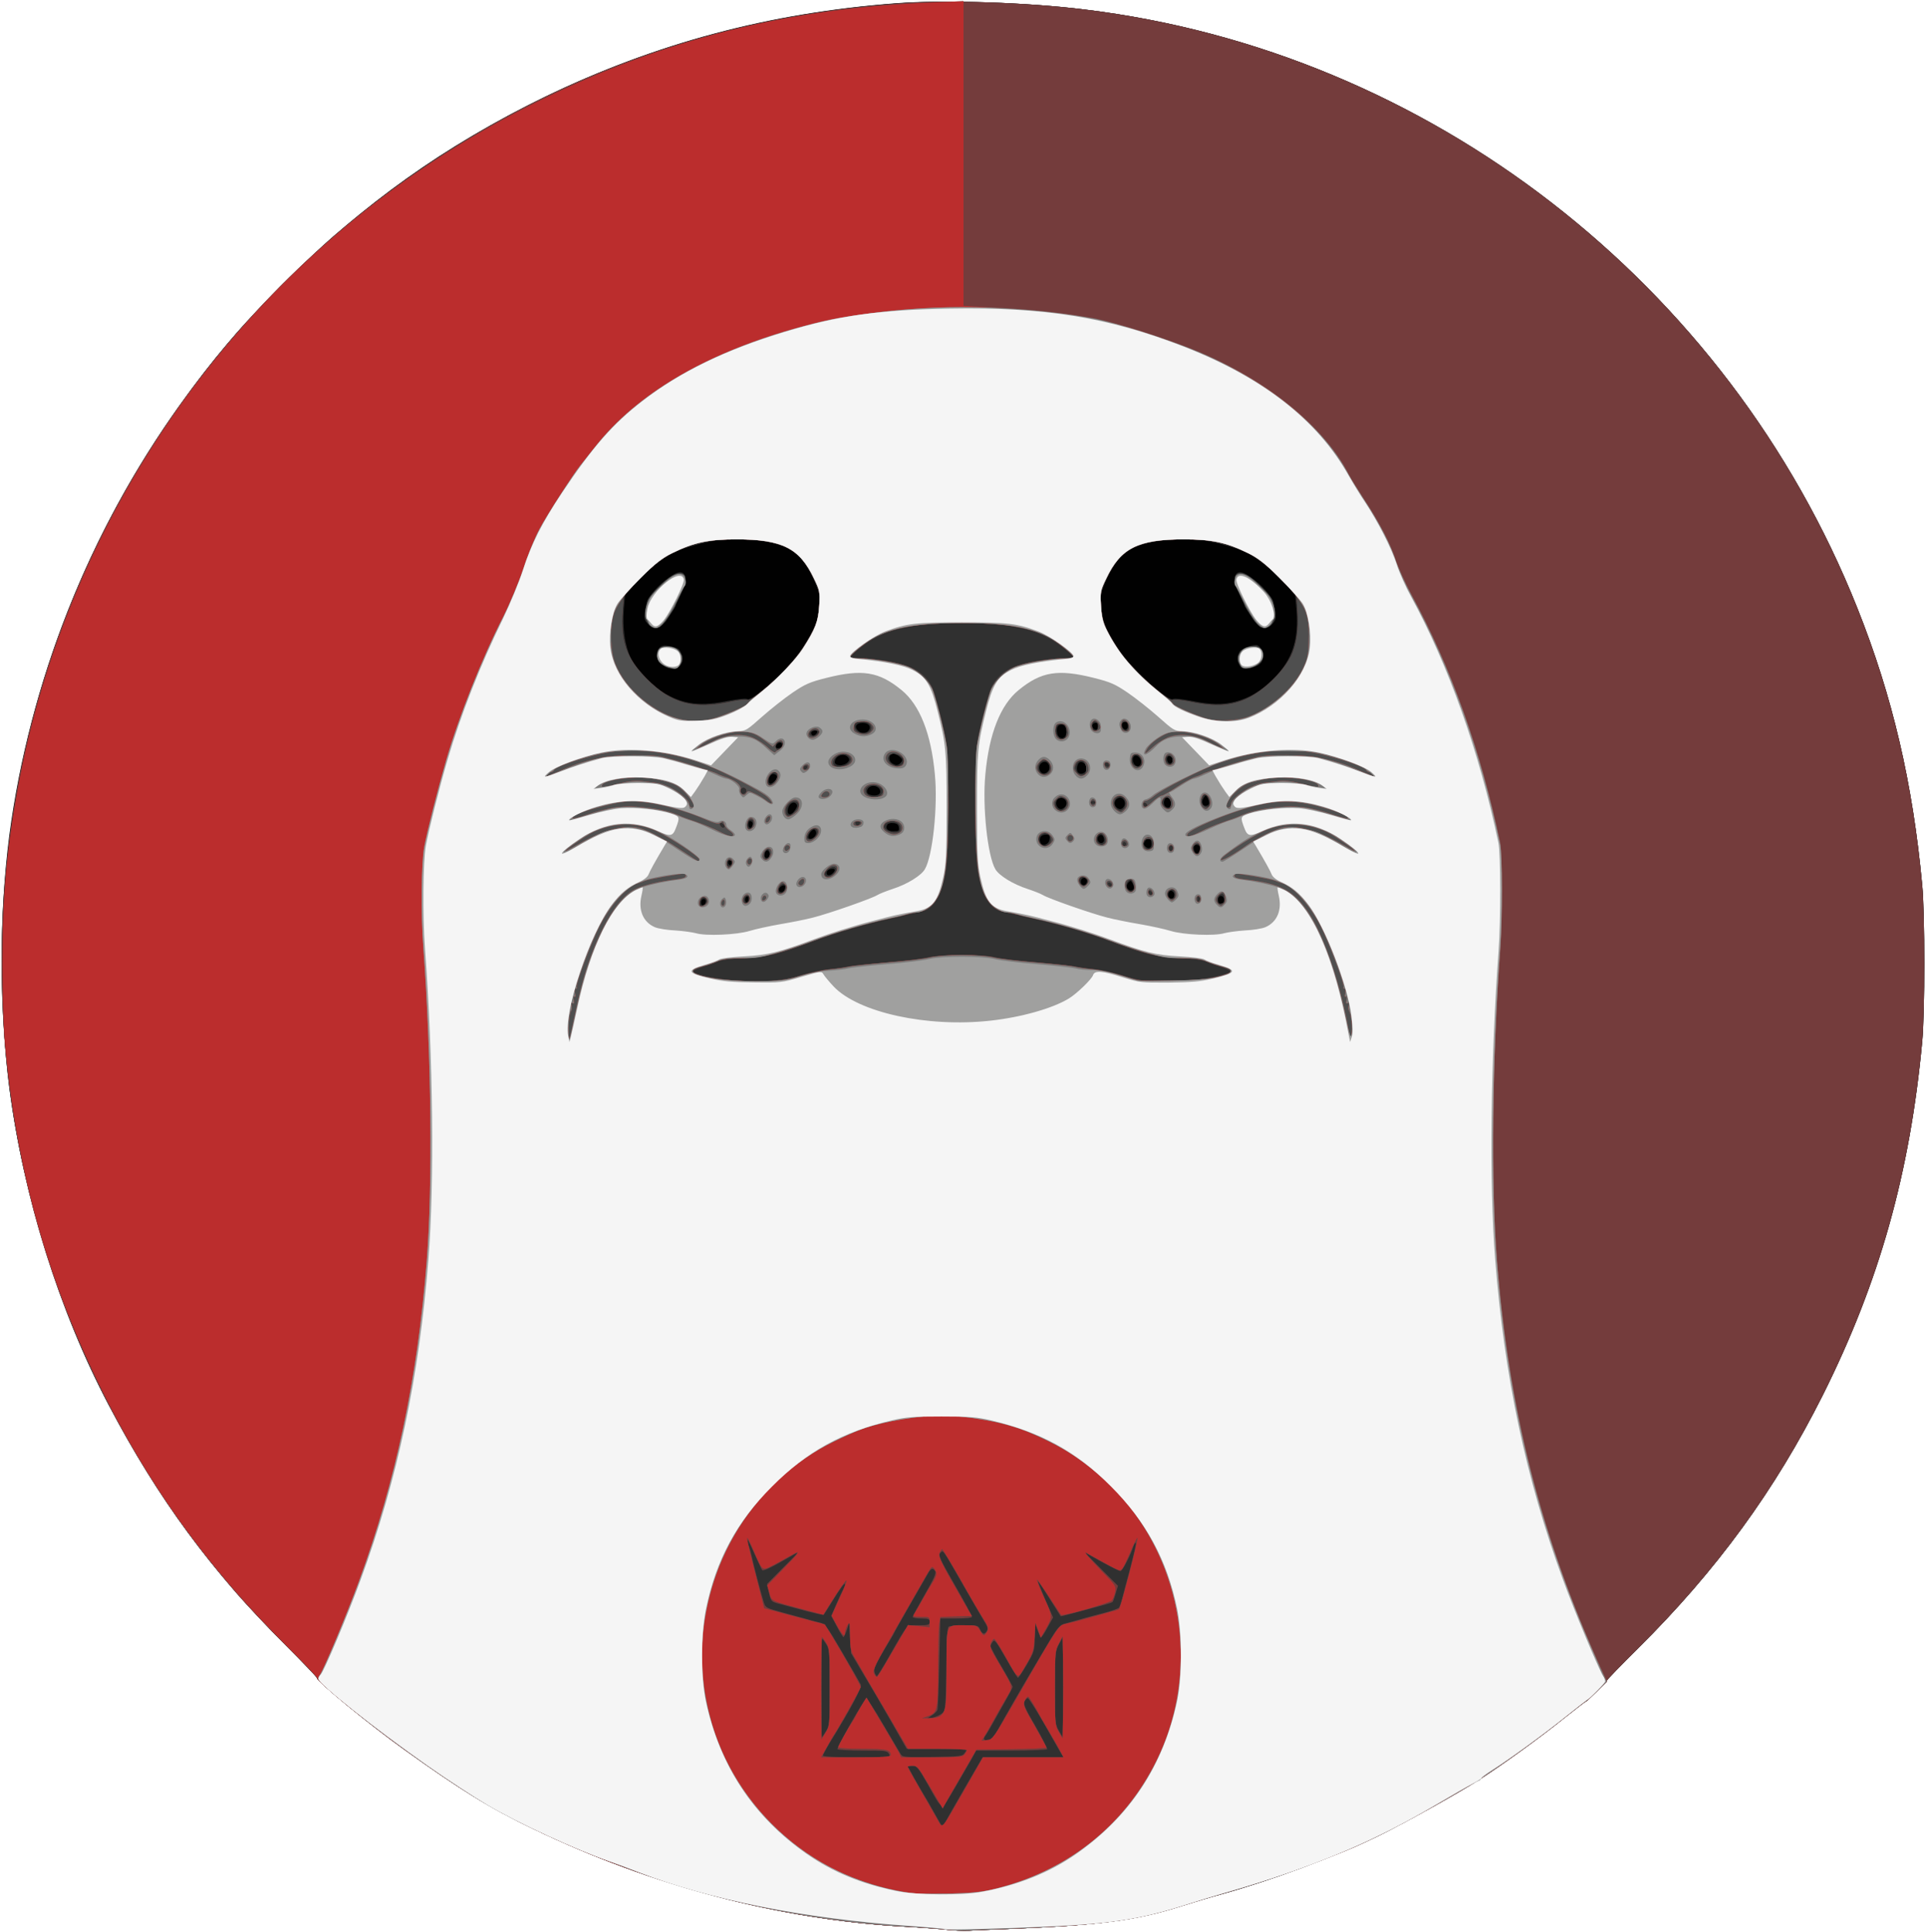 <!DOCTYPE svg PUBLIC "-//W3C//DTD SVG 20010904//EN" "http://www.w3.org/TR/2001/REC-SVG-20010904/DTD/svg10.dtd">
<svg version="1.0" xmlns="http://www.w3.org/2000/svg" width="1138px" height="1141px" viewBox="0 0 11380 11410" preserveAspectRatio="xMidYMid meet">
<g id="layer101" fill="#010101" stroke="none">
<path d="M5595 11399 c-33 -4 -150 -13 -260 -19 -733 -42 -1488 -241 -2181 -575 -256 -123 -432 -231 -764 -469 -205 -146 -522 -407 -518 -424 1 -4 -81 -90 -183 -192 -441 -440 -753 -863 -1047 -1421 -292 -553 -503 -1229 -587 -1874 -60 -472 -60 -1026 0 -1490 119 -905 470 -1793 1008 -2544 196 -274 357 -462 611 -717 471 -471 952 -814 1541 -1100 660 -320 1327 -498 2079 -555 277 -21 773 -5 1111 37 2032 247 3799 1616 4563 3534 209 524 328 1036 384 1640 16 174 16 746 0 920 -72 777 -253 1422 -587 2090 -281 561 -628 1037 -1092 1497 -101 100 -183 185 -183 189 0 7 -117 124 -124 124 -3 0 -60 44 -128 98 -144 116 -365 276 -502 364 -115 75 -456 264 -600 334 -255 123 -624 260 -926 344 -63 17 -170 49 -236 70 -272 86 -482 113 -1064 136 -69 2 -154 6 -190 8 -36 1 -92 -1 -125 -5z"/>
</g>
<g id="layer102" fill="#303030" stroke="none">
<path d="M5595 11399 c-33 -4 -150 -13 -260 -19 -733 -42 -1488 -241 -2181 -575 -256 -123 -432 -231 -764 -469 -205 -146 -522 -407 -518 -424 1 -4 -81 -90 -183 -192 -441 -440 -753 -863 -1047 -1421 -292 -553 -503 -1229 -587 -1874 -46 -358 -58 -833 -30 -1180 98 -1224 562 -2333 1369 -3275 116 -135 441 -460 576 -576 959 -822 2091 -1287 3345 -1375 287 -20 752 -5 1090 37 2032 247 3799 1616 4563 3534 209 524 328 1036 384 1640 16 174 16 746 0 920 -72 777 -253 1422 -587 2090 -281 561 -628 1037 -1092 1497 -101 100 -183 185 -183 189 0 7 -117 124 -124 124 -3 0 -60 44 -128 98 -144 116 -365 276 -502 364 -115 75 -456 264 -600 334 -255 123 -624 260 -926 344 -63 17 -170 49 -236 70 -272 86 -482 113 -1064 136 -69 2 -154 6 -190 8 -36 1 -92 -1 -125 -5z m-1427 -6072 c2 -10 -3 -17 -12 -17 -10 0 -16 9 -16 21 0 24 23 21 28 -4z m3059 -3 c8 -21 -13 -42 -28 -27 -13 13 -5 43 11 43 6 0 13 -7 17 -16z m-2807 -15 c0 -11 -4 -17 -10 -14 -5 3 -10 13 -10 21 0 8 5 14 10 14 6 0 10 -9 10 -21z m2515 -25 c0 -10 -8 -20 -17 -22 -18 -3 -26 27 -11 42 12 11 28 0 28 -20z m-2301 -30 c4 -9 4 -19 2 -22 -10 -9 -36 8 -36 23 0 20 26 19 34 -1z m2061 -4 c3 -5 1 -19 -6 -31 -9 -19 -13 -19 -25 -7 -8 8 -12 22 -8 31 7 19 29 23 39 7z m-278 -36 c8 -20 -8 -36 -26 -25 -15 10 -8 41 9 41 6 0 13 -7 17 -16z m-1499 -56 c19 -19 14 -30 -10 -26 -13 2 -24 11 -26 21 -4 20 18 23 36 5z m-598 -63 c0 -8 -4 -15 -10 -15 -5 0 -10 7 -10 15 0 8 5 15 10 15 6 0 10 -7 10 -15z m225 -50 c0 -10 -5 -20 -11 -22 -13 -4 -27 24 -18 38 9 15 29 4 29 -16z m2539 -21 c8 -20 -1 -34 -20 -34 -8 0 -14 8 -14 18 0 33 23 44 34 16z m-284 -38 c0 -33 -20 -44 -36 -21 -10 14 -11 22 -3 32 18 21 39 15 39 -11z m-602 -28 c3 -24 0 -28 -23 -28 -27 0 -41 20 -31 46 10 27 51 13 54 -18z m322 3 c0 -11 -5 -23 -11 -27 -15 -9 -33 12 -26 30 9 23 37 20 37 -3z m-1700 -41 c0 -11 -6 -20 -13 -20 -16 0 -40 38 -32 50 10 16 45 -8 45 -30z m488 -32 c-2 -17 -11 -24 -32 -26 -16 -2 -32 2 -36 9 -14 22 1 39 37 39 30 0 34 -3 31 -22z m-865 -12 c6 -15 -1 -26 -15 -26 -4 0 -8 9 -8 20 0 23 15 27 23 6z m253 -92 c13 -19 14 -28 5 -37 -17 -17 -45 4 -49 37 -4 34 22 35 44 0z m1594 -19 c15 -18 7 -43 -16 -52 -24 -9 -46 24 -33 48 12 23 32 24 49 4z m349 -4 c13 -24 -9 -57 -33 -48 -23 9 -31 34 -16 52 17 20 37 19 49 -4z m276 -1 c9 -15 -4 -50 -20 -50 -16 0 -26 25 -19 45 7 17 30 20 39 5z m225 -17 c0 -10 -5 -25 -10 -33 -9 -13 -11 -13 -20 0 -17 25 -12 50 10 50 12 0 20 -7 20 -17z m-1943 -59 c9 -24 -21 -48 -51 -40 -27 7 -36 40 -13 49 26 11 58 6 64 -9z m-623 -70 c20 -20 20 -33 0 -41 -18 -7 -34 12 -34 40 0 21 14 22 34 1z m1616 -59 c16 -19 3 -55 -20 -55 -25 0 -41 29 -29 52 12 22 32 23 49 3z m225 -6 c8 -26 -16 -54 -39 -46 -16 6 -22 48 -9 60 14 14 42 6 48 -14z m323 -46 c3 -22 -22 -48 -38 -38 -14 8 -13 38 2 53 16 16 32 10 36 -15z m-1733 1 c12 -12 13 -19 4 -30 -24 -30 -79 -10 -79 28 0 23 52 25 75 2z m316 0 c11 -14 10 -19 -10 -36 -14 -10 -31 -17 -40 -16 -23 5 -26 39 -5 55 24 17 39 16 55 -3z m1604 -4 c10 -16 -16 -43 -28 -31 -11 11 -2 41 12 41 5 0 13 -5 16 -10z m-2310 -90 c11 -17 -5 -32 -21 -19 -8 6 -14 15 -14 20 0 12 27 11 35 -1z m1680 -70 c9 -30 -4 -60 -26 -60 -24 0 -33 21 -25 55 8 31 42 34 51 5z m-1470 -21 c-6 -9 -35 -1 -35 10 0 4 3 11 7 14 8 9 34 -13 28 -24z m304 -3 c19 -23 2 -46 -34 -46 -38 0 -52 22 -29 45 19 19 48 19 63 1z m1361 -26 c0 -13 -7 -20 -20 -20 -19 0 -27 20 -13 33 13 14 33 6 33 -13z m170 2 c0 -23 -8 -32 -25 -26 -17 7 -7 44 11 44 8 0 14 -8 14 -18z m-2359 -152 c65 -12 107 -16 114 -10 15 12 161 -105 242 -195 76 -85 153 -212 170 -284 24 -103 18 -149 -32 -249 -71 -142 -137 -185 -330 -211 -114 -16 -179 -13 -295 13 -193 44 -274 90 -402 225 l-76 82 -8 87 c-9 113 6 216 42 290 35 69 140 176 211 214 109 60 203 70 364 38z m2994 5 c85 -23 150 -62 224 -135 113 -112 152 -229 137 -412 l-8 -87 -76 -82 c-128 -135 -209 -181 -402 -225 -116 -26 -181 -29 -295 -13 -193 26 -259 69 -330 211 -50 100 -56 146 -32 249 17 72 94 199 170 284 81 89 227 207 242 195 7 -6 46 -2 106 9 117 24 188 25 264 6z"/>
<path d="M3920 3933 c-29 -15 -36 -24 -38 -54 -4 -51 19 -73 67 -64 20 4 44 11 53 16 23 12 33 55 22 88 -12 33 -55 39 -104 14z"/>
<path d="M3825 3684 c-25 -27 -25 -41 -4 -124 10 -40 64 -102 128 -148 66 -48 101 -41 101 21 0 29 -83 194 -120 240 -38 45 -71 48 -105 11z"/>
<path d="M7321 3932 c-14 -26 -14 -58 -1 -82 9 -17 65 -40 97 -40 22 0 43 32 43 65 0 41 -28 64 -89 72 -32 4 -41 2 -50 -15z"/>
<path d="M7410 3673 c-37 -46 -120 -211 -120 -240 0 -62 35 -69 101 -21 64 46 118 108 128 148 21 83 21 97 -4 124 -34 37 -67 34 -105 -11z"/>
</g>
<g id="layer103" fill="#743c3c" stroke="none">
<path d="M5595 11399 c-33 -4 -150 -13 -260 -19 -733 -42 -1488 -241 -2181 -575 -256 -123 -432 -231 -764 -469 -205 -146 -522 -407 -518 -424 1 -4 -81 -90 -183 -192 -102 -102 -230 -237 -285 -300 -681 -787 -1130 -1726 -1308 -2735 -132 -745 -112 -1539 55 -2270 355 -1546 1345 -2874 2734 -3667 741 -423 1554 -667 2434 -729 288 -20 745 -5 1086 37 2032 247 3799 1616 4563 3534 209 524 328 1036 384 1640 16 174 16 746 0 920 -72 777 -253 1422 -587 2090 -281 561 -628 1037 -1092 1497 -101 100 -183 185 -183 189 0 7 -117 124 -124 124 -3 0 -60 44 -128 98 -144 116 -365 276 -502 364 -115 75 -456 264 -600 334 -255 123 -624 260 -926 344 -63 17 -170 49 -236 70 -272 86 -482 113 -1064 136 -69 2 -154 6 -190 8 -36 1 -92 -1 -125 -5z m-17 -627 c4 -9 56 -102 116 -205 l109 -187 238 0 239 0 -23 -39 c-12 -21 -57 -99 -100 -175 -43 -75 -83 -136 -87 -136 -5 0 -14 9 -19 19 -9 15 3 43 64 147 40 70 71 132 69 136 -3 4 -98 8 -212 8 l-207 0 -29 53 c-16 28 -61 105 -99 171 -82 137 -65 139 -159 -26 -56 -98 -64 -108 -90 -108 l-29 0 37 68 c21 37 47 83 59 102 12 19 37 62 55 95 40 72 54 95 58 95 1 0 6 -8 10 -18z m-328 -412 c-10 -19 -21 -20 -155 -20 -79 0 -146 -4 -149 -8 -6 -10 156 -294 170 -299 5 -2 49 66 98 150 49 83 95 162 103 175 14 22 16 22 190 20 170 -3 176 -4 191 -25 l14 -23 -178 0 -179 0 -93 -163 c-51 -89 -125 -216 -165 -282 l-71 -120 -6 -90 -5 -90 -14 43 c-8 23 -17 42 -20 42 -3 0 -21 -28 -39 -63 l-33 -62 30 -70 c17 -39 35 -78 41 -87 5 -10 10 -23 10 -29 0 -15 -26 20 -79 106 -24 39 -45 71 -46 73 -3 3 -54 -8 -160 -37 -44 -12 -96 -26 -116 -31 -33 -9 -37 -14 -48 -62 l-11 -52 87 -88 c109 -109 106 -106 58 -78 -118 68 -167 92 -174 84 -4 -5 -24 -48 -46 -97 -21 -48 -40 -86 -42 -84 -2 2 1 17 7 33 7 16 15 47 20 69 8 43 55 220 71 271 9 30 15 33 112 59 56 15 122 33 147 40 25 8 59 16 75 20 26 5 42 26 130 177 55 94 104 179 108 188 8 17 -55 137 -184 346 -21 35 -39 69 -39 74 0 6 76 10 200 10 198 0 201 0 190 -20z m637 -132 c52 -95 153 -270 260 -450 102 -173 107 -178 147 -189 22 -6 61 -17 86 -24 25 -8 84 -23 133 -36 48 -12 91 -27 95 -33 5 -6 17 -42 26 -81 10 -38 24 -92 32 -120 34 -129 45 -177 41 -182 -3 -2 -8 6 -13 19 -17 54 -66 148 -77 148 -7 0 -57 -25 -112 -55 l-100 -56 98 99 99 99 -13 44 c-7 24 -15 47 -18 51 -5 6 -56 20 -256 73 -27 7 -50 13 -51 12 -1 -3 -69 -109 -102 -161 -18 -27 -32 -47 -32 -44 0 3 20 52 44 109 l45 103 -32 58 c-17 32 -34 58 -38 58 -4 0 -14 -19 -22 -42 l-15 -43 -1 84 c-1 81 -3 87 -47 163 -25 43 -49 78 -52 78 -4 0 -36 -52 -72 -115 -57 -100 -67 -113 -77 -98 -7 9 -13 22 -13 27 0 6 29 61 65 121 36 61 65 114 65 119 0 5 -20 43 -44 85 -24 42 -56 99 -71 126 -15 28 -34 59 -41 70 -20 28 -17 35 10 35 19 0 31 -12 53 -52z m-1008 -4 c20 -33 21 -50 21 -257 0 -204 -2 -225 -20 -254 -11 -18 -22 -33 -25 -33 -3 0 -5 131 -5 290 0 160 2 290 4 290 2 0 13 -16 25 -36z m1401 -261 l-1 -298 -24 45 c-23 43 -24 52 -25 259 0 201 1 215 22 252 12 22 23 39 25 39 2 0 3 -134 3 -297z m-715 156 c19 -18 20 -35 23 -261 2 -175 6 -245 15 -250 7 -4 48 -8 93 -8 77 0 81 1 92 25 13 29 27 32 40 8 7 -12 4 -27 -13 -52 -12 -20 -66 -112 -120 -206 -135 -236 -124 -220 -142 -202 -13 13 -3 35 86 190 56 97 101 181 101 187 0 6 -36 10 -94 10 l-93 0 -6 263 c-3 144 -8 269 -11 277 -4 9 -19 24 -34 33 l-27 18 35 -6 c19 -4 44 -16 55 -26z m-316 -332 c116 -202 101 -187 176 -187 58 0 65 -2 65 -20 0 -17 -7 -20 -50 -20 -27 0 -50 -4 -50 -9 0 -5 32 -64 71 -132 54 -93 69 -127 62 -138 -14 -22 -25 -18 -44 15 -9 16 -57 100 -108 188 -50 87 -91 160 -91 162 0 2 -27 48 -61 104 -47 77 -59 107 -55 125 4 14 10 25 14 25 4 0 36 -51 71 -113z m-523 -4025 c56 -17 135 -34 175 -37 41 -4 90 -11 109 -16 19 -4 121 -15 225 -24 105 -8 217 -22 250 -30 37 -9 111 -14 195 -14 84 0 158 5 195 14 33 8 146 22 250 30 105 9 206 20 225 24 19 5 68 12 109 16 40 3 119 21 175 38 98 31 105 32 273 30 137 -1 193 -6 268 -23 59 -13 95 -26 92 -33 -2 -6 -30 -19 -63 -29 -32 -9 -68 -23 -79 -29 -12 -7 -77 -16 -155 -20 -144 -7 -210 -23 -420 -102 -131 -50 -312 -102 -455 -133 -38 -8 -83 -19 -100 -24 -16 -4 -47 -11 -67 -14 -80 -14 -126 -86 -153 -241 -18 -105 -21 -649 -4 -754 14 -90 68 -300 85 -332 46 -89 125 -134 277 -156 56 -8 126 -15 155 -16 28 0 52 -3 52 -7 0 -10 -82 -75 -131 -103 -117 -69 -272 -97 -529 -97 -257 0 -412 28 -529 97 -49 28 -131 93 -131 103 0 4 24 7 53 7 28 1 98 8 154 16 152 22 231 67 277 156 17 32 71 242 85 332 17 105 14 649 -4 754 -27 155 -73 227 -153 241 -20 3 -50 10 -67 14 -16 5 -61 16 -100 24 -143 31 -324 83 -455 133 -210 79 -276 95 -420 102 -78 4 -143 13 -155 20 -11 6 -47 20 -79 29 -33 10 -61 23 -63 29 -5 15 119 44 227 53 169 15 295 6 406 -28z m-559 -423 c14 -14 6 -39 -12 -39 -12 0 -25 21 -25 41 0 13 24 11 37 -2z m263 -35 c0 -16 -26 -19 -35 -4 -4 6 -4 18 -1 27 5 12 9 13 21 3 8 -7 15 -19 15 -26z m2802 7 c-3 -31 -7 -35 -27 -28 -8 4 -15 18 -15 32 0 22 4 26 23 23 17 -2 21 -9 19 -27z m-150 -13 c-9 -9 -12 -7 -12 12 0 19 3 21 12 12 9 -9 9 -15 0 -24z m-142 -12 c0 -31 -18 -43 -36 -24 -19 18 -8 48 17 48 13 0 19 -7 19 -24z m-139 -19 c-13 -13 -26 -3 -16 12 3 6 11 8 17 5 6 -4 6 -10 -1 -17z m-2173 1 c17 -17 15 -48 -3 -48 -17 0 -34 29 -28 48 6 15 16 15 31 0z m2069 -14 c3 -8 0 -27 -6 -41 -9 -21 -14 -23 -26 -13 -18 15 -19 42 -3 58 16 16 27 15 35 -4z m-136 -37 c-13 -13 -26 -3 -16 12 3 6 11 8 17 5 6 -4 6 -10 -1 -17z m-138 -1 c10 -25 -33 -50 -47 -27 -10 16 5 41 24 41 10 0 20 -6 23 -14z m-1501 -53 c24 -21 23 -43 -1 -43 -19 0 -51 24 -51 39 0 25 27 27 52 4z m-599 -57 c7 -16 -1 -26 -20 -26 -7 0 -13 9 -13 20 0 23 25 27 33 6z m225 -70 c-2 -12 -7 -21 -12 -21 -15 0 -29 31 -22 50 5 14 9 15 22 5 8 -8 14 -23 12 -34z m2540 -15 c5 -33 -14 -49 -34 -29 -13 13 -14 20 -4 37 14 27 34 23 38 -8z m-163 -21 c-5 -8 -11 -8 -17 -2 -6 6 -7 16 -3 22 5 8 11 8 17 2 6 -6 7 -16 3 -22z m-127 11 c8 -4 12 -19 10 -32 -2 -18 -9 -24 -28 -24 -28 0 -39 27 -20 50 14 17 20 18 38 6z m-604 -24 c36 -26 -4 -84 -41 -61 -24 15 -27 38 -8 58 20 19 26 20 49 3z m458 -2 c0 -5 -5 -11 -11 -13 -6 -2 -11 4 -11 13 0 9 5 15 11 13 6 -2 11 -8 11 -13z m-125 -11 c7 -18 -6 -45 -25 -52 -18 -6 -36 37 -21 54 15 19 38 18 46 -2z m-1713 -30 c28 -27 16 -61 -17 -48 -17 6 -39 49 -30 58 11 11 31 6 47 -10z m503 -40 c9 -24 -10 -49 -41 -52 -26 -3 -56 12 -56 29 0 34 85 54 97 23z m-869 -37 c2 -19 -1 -27 -13 -27 -19 0 -30 24 -21 46 9 23 31 11 34 -19z m-168 14 c0 -12 -20 -25 -27 -18 -7 7 6 27 18 27 5 0 9 -4 9 -9z m800 -22 c0 -5 -7 -9 -15 -9 -15 0 -20 12 -9 23 8 8 24 -1 24 -14z m-384 -64 c28 -28 28 -58 1 -63 -24 -5 -57 26 -57 53 0 42 20 46 56 10z m1598 -27 c21 -30 4 -60 -32 -56 -30 3 -42 39 -22 64 17 20 36 17 54 -8z m344 10 c17 -17 15 -53 -3 -68 -33 -28 -75 22 -49 58 17 25 34 28 52 10z m277 -34 c0 -32 -31 -47 -46 -22 -12 18 -11 24 7 43 23 22 39 14 39 -21z m-144 3 c-13 -13 -26 -3 -16 12 3 6 11 8 17 5 6 -4 6 -10 -1 -17z m373 8 c6 -17 -12 -65 -25 -65 -18 0 -30 40 -19 60 13 24 35 26 44 5z m-674 -15 c0 -5 -7 -10 -15 -10 -8 0 -15 5 -15 10 0 6 7 10 15 10 8 0 15 -4 15 -10z m-1266 -45 c19 -20 12 -39 -20 -53 -32 -15 -74 1 -74 27 0 37 65 55 94 26z m-798 -16 c10 -17 -13 -36 -27 -22 -12 12 -4 33 11 33 5 0 12 -5 16 -11z m166 -56 c22 -20 24 -63 3 -63 -19 0 -49 46 -41 65 7 19 15 19 38 -2z m1627 -72 c12 -23 -5 -61 -27 -61 -24 0 -42 19 -42 47 0 40 50 51 69 14z m216 -10 c0 -41 -25 -62 -49 -42 -33 27 -12 85 29 79 16 -2 20 -11 20 -37z m-1648 -17 c-9 -9 -28 6 -21 18 4 6 10 6 17 -1 6 -6 8 -13 4 -17z m243 -12 c44 -35 -17 -79 -66 -47 -23 15 -32 44 -17 58 13 13 61 7 83 -11z m311 8 c10 -6 19 -17 19 -24 0 -23 -37 -48 -67 -44 -38 4 -40 46 -3 65 30 15 27 15 51 3z m1229 2 c0 -13 -12 -22 -22 -16 -10 6 -1 24 13 24 5 0 9 -4 9 -8z m194 -8 c6 -17 -18 -64 -32 -64 -14 0 -32 23 -32 40 0 36 52 55 64 24z m181 -25 c0 -15 -7 -25 -18 -27 -22 -4 -33 24 -17 43 18 21 35 13 35 -16z m-2305 -79 c9 -16 8 -22 -4 -26 -21 -8 -36 3 -36 27 0 25 26 25 40 -1z m1664 -46 c21 -8 21 -67 0 -85 -36 -30 -71 35 -38 72 20 22 17 21 38 13z m-1454 -29 c10 -12 9 -16 -4 -21 -22 -8 -46 2 -46 21 0 19 34 20 50 0z m316 -27 c8 -26 -17 -48 -57 -48 -36 0 -54 22 -39 49 16 31 86 30 96 -1z m1339 -19 c0 -15 -7 -25 -17 -27 -13 -3 -18 3 -18 21 0 13 3 27 7 31 13 12 28 -1 28 -25z m180 0 c0 -15 -7 -25 -18 -27 -22 -4 -33 24 -17 43 18 21 35 13 35 -16z m-2345 -145 c36 -8 75 -12 87 -9 15 3 37 -8 80 -42 142 -113 235 -219 304 -348 38 -69 42 -85 47 -165 5 -86 4 -91 -31 -163 -85 -179 -187 -231 -457 -231 -166 0 -252 18 -380 80 -61 30 -95 57 -181 143 l-106 107 -6 89 c-14 182 22 284 143 406 146 146 279 182 500 133z m3017 -6 c105 -39 234 -157 287 -262 34 -68 47 -161 39 -271 l-6 -89 -106 -107 c-86 -86 -120 -113 -181 -143 -128 -62 -214 -80 -380 -80 -270 0 -372 52 -457 231 -35 72 -36 77 -31 163 5 80 9 96 47 165 69 129 162 235 305 349 40 32 64 45 77 41 11 -4 52 1 92 9 136 29 224 28 314 -6z"/>
</g>
<g id="layer104" fill="#4f4f4f" stroke="none">
<path d="M5595 11399 c-33 -4 -150 -13 -260 -19 -733 -42 -1488 -241 -2181 -575 -256 -123 -432 -231 -764 -469 -210 -150 -523 -407 -517 -425 1 -4 -77 -86 -173 -182 -482 -479 -826 -958 -1116 -1554 -314 -647 -490 -1287 -556 -2025 -7 -81 -13 -284 -13 -460 0 -402 24 -670 91 -1035 142 -777 457 -1535 911 -2193 549 -795 1290 -1434 2158 -1862 751 -370 1483 -553 2338 -586 l177 -7 0 900 0 899 198 12 c418 26 611 58 890 151 386 128 612 243 844 430 138 111 280 277 345 406 14 28 52 88 83 135 88 131 159 266 191 362 15 48 58 142 94 209 233 426 411 925 524 1467 14 66 14 450 1 627 -48 647 -56 1381 -20 1835 69 882 263 1645 614 2414 l36 79 -60 58 c-33 33 -62 59 -64 59 -3 0 -60 44 -128 98 -144 116 -365 276 -502 364 -115 75 -456 264 -600 334 -255 123 -624 260 -926 344 -63 17 -170 49 -236 70 -272 86 -482 113 -1064 136 -69 2 -154 6 -190 8 -36 1 -92 -1 -125 -5z m103 -831 l107 -188 238 0 238 0 -17 -32 c-9 -18 -38 -69 -64 -113 -27 -44 -64 -109 -83 -145 -20 -35 -40 -66 -45 -68 -4 -1 -14 9 -21 24 -10 24 -6 36 59 148 38 67 70 125 70 129 0 3 -93 8 -207 9 l-207 3 -58 100 c-32 55 -77 133 -100 173 l-41 74 -17 -29 c-9 -15 -42 -72 -74 -125 -52 -89 -60 -98 -86 -98 -17 0 -30 3 -30 6 0 3 34 65 76 137 42 73 87 152 101 176 31 54 17 70 161 -181z m-438 -201 c0 -32 -24 -37 -167 -37 -87 0 -143 -4 -143 -10 0 -8 55 -106 90 -160 6 -8 14 -24 19 -35 6 -11 21 -37 34 -59 l24 -39 89 149 c49 82 95 161 103 176 l13 28 181 0 c159 0 181 -2 193 -17 7 -10 14 -21 14 -25 0 -5 -78 -8 -174 -8 l-174 0 -63 -107 c-34 -60 -91 -156 -126 -215 -34 -59 -75 -129 -90 -155 -14 -26 -35 -61 -45 -78 -13 -23 -18 -51 -18 -115 -1 -79 -2 -83 -15 -60 -8 14 -14 33 -15 43 0 30 -14 18 -47 -41 l-32 -58 45 -99 c69 -151 57 -146 -49 21 l-45 72 -109 -29 c-207 -55 -194 -49 -209 -99 l-13 -45 82 -85 c119 -121 124 -130 47 -86 -36 20 -84 47 -107 58 -52 26 -51 27 -102 -92 -19 -44 -36 -78 -38 -76 -3 2 12 69 32 148 20 78 44 171 52 205 l16 63 51 13 c28 8 109 30 179 48 l128 34 34 55 c77 128 178 306 178 315 0 9 -142 262 -163 290 -4 6 -21 36 -39 68 l-32 57 205 0 c162 0 206 -3 206 -13z m739 -328 c264 -458 250 -437 301 -449 25 -5 68 -16 95 -24 28 -8 86 -24 130 -36 44 -12 81 -23 84 -25 10 -11 115 -415 108 -421 -2 -3 -24 40 -47 96 -39 89 -46 100 -64 94 -18 -6 -54 -25 -191 -102 -19 -11 19 33 98 115 75 77 79 83 73 115 -3 19 -12 42 -19 51 -11 15 -292 96 -301 86 -2 -2 -33 -50 -70 -106 -37 -57 -69 -103 -71 -103 -5 0 17 56 50 127 40 86 40 96 4 160 l-33 57 -15 -45 -16 -44 -5 85 c-5 79 -8 91 -51 164 -54 91 -38 98 -128 -61 -29 -51 -56 -93 -60 -93 -4 0 -13 11 -19 24 -9 20 -3 36 45 117 92 157 88 136 42 215 -23 38 -56 97 -75 132 -19 35 -42 75 -51 89 l-16 25 33 -4 c32 -3 38 -12 169 -239z m-1099 -73 c0 -214 -1 -231 -21 -262 -11 -19 -23 -34 -25 -34 -2 0 -4 136 -4 303 l1 302 24 -40 c25 -39 25 -43 25 -269z m1378 -148 l-3 -153 -22 43 c-22 40 -23 54 -23 263 0 210 1 222 23 259 l22 39 3 -149 c1 -83 1 -219 0 -302z m-727 319 c36 -27 39 -53 39 -286 0 -267 -7 -251 109 -251 67 0 71 1 88 30 21 35 24 36 41 10 13 -21 9 -32 -31 -95 -20 -32 -52 -87 -82 -140 -53 -96 -147 -255 -151 -255 -2 0 -8 9 -14 20 -12 22 4 54 131 275 l58 100 -93 3 -93 3 -7 46 c-3 25 -6 143 -6 262 0 241 -4 259 -60 278 l-35 12 45 0 c25 0 52 -5 61 -12z m-276 -388 l87 -150 64 6 64 7 0 -31 c0 -31 -1 -31 -51 -31 -51 0 -51 0 -37 -22 8 -13 30 -50 48 -83 18 -33 44 -77 57 -97 27 -43 28 -57 10 -82 -13 -17 -16 -14 -44 35 -17 30 -96 168 -176 307 -130 226 -145 257 -135 278 6 13 14 21 18 19 5 -3 47 -73 95 -156z m-549 -3987 c56 -17 135 -34 175 -37 41 -4 90 -11 109 -16 19 -4 121 -15 225 -24 105 -8 217 -22 250 -30 37 -9 111 -14 195 -14 84 0 158 5 195 14 33 8 146 22 250 30 105 9 206 20 225 24 19 5 68 12 109 16 40 3 119 21 175 38 98 31 105 32 273 30 137 -1 193 -6 268 -23 59 -13 95 -26 92 -33 -2 -6 -30 -19 -63 -29 -32 -9 -68 -23 -79 -29 -12 -7 -77 -16 -155 -20 -144 -7 -210 -23 -420 -102 -131 -50 -312 -102 -455 -133 -38 -8 -83 -19 -100 -24 -16 -4 -47 -11 -67 -14 -80 -14 -126 -86 -153 -241 -18 -105 -21 -649 -4 -754 14 -90 68 -300 85 -332 46 -89 125 -134 277 -156 56 -8 126 -15 155 -16 28 0 52 -3 52 -7 0 -10 -82 -75 -131 -103 -117 -69 -272 -97 -529 -97 -257 0 -412 28 -529 97 -49 28 -131 93 -131 103 0 4 24 7 53 7 28 1 98 8 154 16 152 22 231 67 277 156 17 32 71 242 85 332 17 105 14 649 -4 754 -27 155 -73 227 -153 241 -20 3 -50 10 -67 14 -16 5 -61 16 -100 24 -143 31 -324 83 -455 133 -210 79 -276 95 -420 102 -78 4 -143 13 -155 20 -11 6 -47 20 -79 29 -33 10 -61 23 -63 29 -5 15 119 44 227 53 169 15 295 6 406 -28z m-559 -423 c14 -14 6 -39 -12 -39 -12 0 -25 21 -25 41 0 13 24 11 37 -2z m263 -35 c0 -16 -26 -19 -35 -4 -4 6 -4 18 -1 27 5 12 9 13 21 3 8 -7 15 -19 15 -26z m2802 7 c-3 -31 -7 -35 -27 -28 -8 4 -15 18 -15 32 0 22 4 26 23 23 17 -2 21 -9 19 -27z m-150 -13 c-9 -9 -12 -7 -12 12 0 19 3 21 12 12 9 -9 9 -15 0 -24z m-142 -12 c0 -31 -18 -43 -36 -24 -19 18 -8 48 17 48 13 0 19 -7 19 -24z m-139 -19 c-13 -13 -26 -3 -16 12 3 6 11 8 17 5 6 -4 6 -10 -1 -17z m-2173 1 c17 -17 15 -48 -3 -48 -17 0 -34 29 -28 48 6 15 16 15 31 0z m2069 -14 c3 -8 0 -27 -6 -41 -9 -21 -14 -23 -26 -13 -18 15 -19 42 -3 58 16 16 27 15 35 -4z m-136 -37 c-13 -13 -26 -3 -16 12 3 6 11 8 17 5 6 -4 6 -10 -1 -17z m-138 -1 c10 -25 -33 -50 -47 -27 -10 16 5 41 24 41 10 0 20 -6 23 -14z m-1501 -53 c24 -21 23 -43 -1 -43 -19 0 -51 24 -51 39 0 25 27 27 52 4z m-599 -57 c7 -16 -1 -26 -20 -26 -7 0 -13 9 -13 20 0 23 25 27 33 6z m225 -70 c-2 -12 -7 -21 -12 -21 -15 0 -29 31 -22 50 5 14 9 15 22 5 8 -8 14 -23 12 -34z m2540 -15 c5 -33 -14 -49 -34 -29 -13 13 -14 20 -4 37 14 27 34 23 38 -8z m-163 -21 c-5 -8 -11 -8 -17 -2 -6 6 -7 16 -3 22 5 8 11 8 17 2 6 -6 7 -16 3 -22z m-127 11 c8 -4 12 -19 10 -32 -2 -18 -9 -24 -28 -24 -28 0 -39 27 -20 50 14 17 20 18 38 6z m-604 -24 c36 -26 -4 -84 -41 -61 -24 15 -27 38 -8 58 20 19 26 20 49 3z m458 -2 c0 -5 -5 -11 -11 -13 -6 -2 -11 4 -11 13 0 9 5 15 11 13 6 -2 11 -8 11 -13z m-125 -11 c7 -18 -6 -45 -25 -52 -18 -6 -36 37 -21 54 15 19 38 18 46 -2z m-1713 -30 c28 -27 16 -61 -17 -48 -17 6 -39 49 -30 58 11 11 31 6 47 -10z m503 -40 c9 -24 -10 -49 -41 -52 -26 -3 -56 12 -56 29 0 34 85 54 97 23z m-869 -37 c2 -19 -1 -27 -13 -27 -19 0 -30 24 -21 46 9 23 31 11 34 -19z m-168 14 c0 -12 -20 -25 -27 -18 -7 7 6 27 18 27 5 0 9 -4 9 -9z m800 -22 c0 -5 -7 -9 -15 -9 -15 0 -20 12 -9 23 8 8 24 -1 24 -14z m-384 -64 c28 -28 28 -58 1 -63 -24 -5 -57 26 -57 53 0 42 20 46 56 10z m1598 -27 c21 -30 4 -60 -32 -56 -30 3 -42 39 -22 64 17 20 36 17 54 -8z m344 10 c17 -17 15 -53 -3 -68 -33 -28 -75 22 -49 58 17 25 34 28 52 10z m277 -34 c0 -32 -31 -47 -46 -22 -12 18 -11 24 7 43 23 22 39 14 39 -21z m-144 3 c-13 -13 -26 -3 -16 12 3 6 11 8 17 5 6 -4 6 -10 -1 -17z m373 8 c6 -17 -12 -65 -25 -65 -18 0 -30 40 -19 60 13 24 35 26 44 5z m-674 -15 c0 -5 -7 -10 -15 -10 -8 0 -15 5 -15 10 0 6 7 10 15 10 8 0 15 -4 15 -10z m-1266 -45 c19 -20 12 -39 -20 -53 -32 -15 -74 1 -74 27 0 37 65 55 94 26z m-798 -16 c10 -17 -13 -36 -27 -22 -12 12 -4 33 11 33 5 0 12 -5 16 -11z m166 -56 c22 -20 24 -63 3 -63 -19 0 -49 46 -41 65 7 19 15 19 38 -2z m1627 -72 c12 -23 -5 -61 -27 -61 -24 0 -42 19 -42 47 0 40 50 51 69 14z m216 -10 c0 -41 -25 -62 -49 -42 -33 27 -12 85 29 79 16 -2 20 -11 20 -37z m-1648 -17 c-9 -9 -28 6 -21 18 4 6 10 6 17 -1 6 -6 8 -13 4 -17z m243 -12 c44 -35 -17 -79 -66 -47 -23 15 -32 44 -17 58 13 13 61 7 83 -11z m311 8 c10 -6 19 -17 19 -24 0 -23 -37 -48 -67 -44 -38 4 -40 46 -3 65 30 15 27 15 51 3z m1229 2 c0 -13 -12 -22 -22 -16 -10 6 -1 24 13 24 5 0 9 -4 9 -8z m194 -8 c6 -17 -18 -64 -32 -64 -14 0 -32 23 -32 40 0 36 52 55 64 24z m181 -25 c0 -15 -7 -25 -18 -27 -22 -4 -33 24 -17 43 18 21 35 13 35 -16z m-2305 -79 c9 -16 8 -22 -4 -26 -21 -8 -36 3 -36 27 0 25 26 25 40 -1z m1664 -46 c21 -8 21 -67 0 -85 -36 -30 -71 35 -38 72 20 22 17 21 38 13z m-1454 -29 c10 -12 9 -16 -4 -21 -22 -8 -46 2 -46 21 0 19 34 20 50 0z m316 -27 c8 -26 -17 -48 -57 -48 -36 0 -54 22 -39 49 16 31 86 30 96 -1z m1339 -19 c0 -15 -7 -25 -17 -27 -13 -3 -18 3 -18 21 0 13 3 27 7 31 13 12 28 -1 28 -25z m180 0 c0 -15 -7 -25 -18 -27 -22 -4 -33 24 -17 43 18 21 35 13 35 -16z m-2345 -145 c36 -8 75 -12 87 -9 15 3 37 -8 80 -42 142 -113 235 -219 304 -348 38 -69 42 -85 47 -165 5 -86 4 -91 -31 -163 -85 -179 -187 -231 -457 -231 -166 0 -252 18 -380 80 -61 30 -95 57 -181 143 l-106 107 -6 89 c-14 182 22 284 143 406 146 146 279 182 500 133z m3017 -6 c105 -39 234 -157 287 -262 34 -68 47 -161 39 -271 l-6 -89 -106 -107 c-86 -86 -120 -113 -181 -143 -128 -62 -214 -80 -380 -80 -270 0 -372 52 -457 231 -35 72 -36 77 -31 163 5 80 9 96 47 165 69 129 162 235 305 349 40 32 64 45 77 41 11 -4 52 1 92 9 136 29 224 28 314 -6z"/>
<path d="M3940 3943 c-49 -18 -77 -82 -48 -111 21 -21 92 -15 116 11 52 55 3 126 -68 100z"/>
<path d="M3845 3702 c-26 -19 -37 -61 -30 -113 6 -50 12 -59 80 -125 79 -77 127 -98 146 -63 14 27 11 42 -21 107 -16 34 -30 64 -30 67 0 14 -80 123 -95 129 -22 8 -38 7 -50 -2z"/>
<path d="M7327 3933 c-42 -47 -2 -113 69 -113 47 0 64 14 64 50 0 57 -97 102 -133 63z"/>
<path d="M7442 3703 c-12 -5 -92 -116 -92 -128 0 -3 -13 -33 -30 -67 -32 -65 -35 -80 -21 -107 19 -35 67 -14 146 63 68 66 74 75 80 125 12 87 -25 137 -83 114z"/>
</g>
<g id="layer105" fill="#bb2d2d" stroke="none">
<path d="M5595 11399 c-33 -4 -150 -13 -260 -19 -733 -42 -1488 -241 -2181 -575 -256 -123 -432 -231 -764 -469 -210 -150 -523 -407 -517 -425 1 -4 -77 -86 -173 -182 -482 -479 -826 -958 -1116 -1554 -314 -647 -490 -1287 -556 -2025 -7 -81 -13 -284 -13 -460 0 -402 24 -670 91 -1035 142 -777 457 -1535 911 -2193 549 -795 1290 -1434 2158 -1862 751 -370 1483 -553 2338 -586 l177 -7 0 900 0 899 198 12 c418 26 611 58 890 151 386 128 612 243 844 430 138 111 280 277 345 406 14 28 52 88 83 135 88 131 159 266 191 362 15 48 58 142 94 209 233 426 411 925 524 1467 14 66 14 450 1 627 -48 647 -56 1381 -20 1835 69 882 263 1645 614 2414 l36 79 -60 58 c-33 33 -62 59 -64 59 -3 0 -60 44 -128 98 -178 143 -427 321 -558 398 -276 164 -507 288 -679 364 -186 81 -559 213 -796 280 -60 17 -165 49 -231 70 -271 86 -482 113 -1064 136 -69 2 -154 6 -190 8 -36 1 -92 -1 -125 -5z m103 -831 l107 -188 238 0 238 0 -17 -32 c-9 -18 -38 -69 -64 -113 -27 -44 -64 -109 -83 -145 -20 -35 -40 -66 -45 -68 -4 -1 -14 9 -21 24 -10 24 -6 36 59 148 38 67 70 125 70 129 0 3 -93 8 -207 9 l-207 3 -58 100 c-32 55 -77 133 -100 173 l-41 74 -17 -29 c-9 -15 -42 -72 -74 -125 -52 -89 -60 -98 -86 -98 -17 0 -30 3 -30 6 0 3 34 65 76 137 42 73 87 152 101 176 31 54 17 70 161 -181z m-438 -201 c0 -32 -24 -37 -167 -37 -87 0 -143 -4 -143 -10 0 -8 55 -106 90 -160 6 -8 14 -24 19 -35 6 -11 21 -37 34 -59 l24 -39 89 149 c49 82 95 161 103 176 l13 28 181 0 c159 0 181 -2 193 -17 7 -10 14 -21 14 -25 0 -5 -78 -8 -174 -8 l-174 0 -63 -107 c-34 -60 -91 -156 -126 -215 -34 -59 -75 -129 -90 -155 -14 -26 -35 -61 -45 -78 -13 -23 -18 -51 -18 -115 -1 -79 -2 -83 -15 -60 -8 14 -14 33 -15 43 0 30 -14 18 -47 -41 l-32 -58 45 -99 c69 -151 57 -146 -49 21 l-45 72 -109 -29 c-207 -55 -194 -49 -209 -99 l-13 -45 82 -85 c119 -121 124 -130 47 -86 -36 20 -84 47 -107 58 -52 26 -51 27 -102 -92 -19 -44 -36 -78 -38 -76 -3 2 12 69 32 148 20 78 44 171 52 205 l16 63 51 13 c28 8 109 30 179 48 l128 34 34 55 c77 128 178 306 178 315 0 9 -142 262 -163 290 -4 6 -21 36 -39 68 l-32 57 205 0 c162 0 206 -3 206 -13z m739 -328 c264 -458 250 -437 301 -449 25 -5 68 -16 95 -24 28 -8 86 -24 130 -36 44 -12 81 -23 84 -25 10 -11 115 -415 108 -421 -2 -3 -24 40 -47 96 -39 89 -46 100 -64 94 -18 -6 -54 -25 -191 -102 -19 -11 19 33 98 115 75 77 79 83 73 115 -3 19 -12 42 -19 51 -11 15 -292 96 -301 86 -2 -2 -33 -50 -70 -106 -37 -57 -69 -103 -71 -103 -5 0 17 56 50 127 40 86 40 96 4 160 l-33 57 -15 -45 -16 -44 -5 85 c-5 79 -8 91 -51 164 -54 91 -38 98 -128 -61 -29 -51 -56 -93 -60 -93 -4 0 -13 11 -19 24 -9 20 -3 36 45 117 92 157 88 136 42 215 -23 38 -56 97 -75 132 -19 35 -42 75 -51 89 l-16 25 33 -4 c32 -3 38 -12 169 -239z m-1099 -73 c0 -214 -1 -231 -21 -262 -11 -19 -23 -34 -25 -34 -2 0 -4 136 -4 303 l1 302 24 -40 c25 -39 25 -43 25 -269z m1378 -148 l-3 -153 -22 43 c-22 40 -23 54 -23 263 0 210 1 222 23 259 l22 39 3 -149 c1 -83 1 -219 0 -302z m-727 319 c36 -27 39 -53 39 -286 0 -267 -7 -251 109 -251 67 0 71 1 88 30 21 35 24 36 41 10 13 -21 9 -32 -31 -95 -20 -32 -52 -87 -82 -140 -53 -96 -147 -255 -151 -255 -2 0 -8 9 -14 20 -12 22 4 54 131 275 l58 100 -93 3 -93 3 -7 46 c-3 25 -6 143 -6 262 0 241 -4 259 -60 278 l-35 12 45 0 c25 0 52 -5 61 -12z m-276 -388 l87 -150 64 6 64 7 0 -31 c0 -31 -1 -31 -51 -31 -51 0 -51 0 -37 -22 8 -13 30 -50 48 -83 18 -33 44 -77 57 -97 27 -43 28 -57 10 -82 -13 -17 -16 -14 -44 35 -17 30 -96 168 -176 307 -130 226 -145 257 -135 278 6 13 14 21 18 19 5 -3 47 -73 95 -156z m-1864 -3829 c76 -344 215 -613 347 -671 52 -23 145 -44 230 -54 43 -5 62 -11 62 -21 0 -8 -2 -14 -5 -14 -28 0 -210 32 -231 41 -16 7 -35 13 -41 15 -62 12 -162 121 -227 245 -51 96 -149 356 -140 370 3 5 0 9 -6 9 -6 0 -8 10 -4 26 4 17 3 25 -3 21 -6 -4 -8 4 -5 20 4 19 2 24 -8 18 -9 -5 -10 -2 -5 14 4 12 2 27 -3 34 -10 13 -17 91 -13 142 3 27 4 25 13 -15 5 -25 23 -106 39 -180z m4571 115 c-3 -27 -9 -55 -14 -62 -5 -7 -7 -22 -3 -34 5 -16 4 -19 -5 -14 -10 6 -12 1 -8 -18 3 -16 1 -24 -5 -20 -6 4 -7 -4 -3 -21 4 -16 2 -26 -4 -26 -6 0 -9 -4 -6 -9 9 -14 -89 -274 -140 -370 -65 -124 -165 -233 -227 -245 -6 -2 -25 -8 -41 -15 -21 -9 -203 -41 -231 -41 -3 0 -5 6 -5 14 0 10 19 16 63 21 208 23 287 65 376 198 92 137 193 437 238 707 7 43 7 44 13 15 4 -16 5 -52 2 -80z m-3246 -273 c56 -17 135 -34 175 -37 41 -4 90 -11 109 -16 19 -4 121 -15 225 -24 105 -8 217 -22 250 -30 36 -8 110 -14 185 -14 75 0 149 6 185 14 33 8 146 22 250 30 105 9 206 20 225 24 19 5 68 12 109 16 40 3 119 21 175 38 100 32 103 32 286 30 138 -2 207 -7 270 -21 105 -23 118 -44 38 -62 -29 -7 -72 -21 -95 -31 -32 -15 -67 -19 -145 -19 -112 -1 -215 -26 -418 -103 -130 -49 -309 -102 -455 -133 -38 -9 -86 -19 -105 -24 -19 -5 -52 -12 -73 -15 -49 -8 -100 -59 -121 -122 -36 -112 -46 -218 -46 -511 0 -157 5 -315 11 -351 14 -91 68 -300 85 -333 26 -51 76 -99 130 -124 58 -27 225 -57 307 -55 26 1 47 -2 47 -7 0 -11 -88 -85 -132 -112 -106 -62 -269 -90 -528 -90 -259 0 -422 28 -528 90 -44 27 -132 101 -132 112 0 5 21 8 48 7 81 -2 248 28 306 55 54 25 104 73 130 124 17 33 71 242 85 333 6 36 11 194 11 351 0 293 -10 399 -46 511 -21 63 -72 114 -121 122 -21 3 -54 10 -73 15 -19 5 -66 15 -105 24 -146 31 -325 84 -455 133 -203 77 -306 102 -418 103 -78 0 -113 4 -145 19 -23 10 -66 24 -95 31 -157 37 80 91 373 86 102 -2 135 -7 221 -34z m-556 -436 c0 -22 -25 -37 -38 -24 -13 13 -16 41 -6 51 10 9 44 -12 44 -27z m100 3 c0 -11 -4 -17 -10 -14 -5 3 -10 13 -10 21 0 8 5 14 10 14 6 0 10 -9 10 -21z m2950 6 c13 -16 6 -65 -9 -65 -14 0 -41 29 -41 44 0 13 20 36 31 36 4 0 12 -7 19 -15z m-2802 -19 c2 -10 -1 -23 -8 -30 -14 -14 -41 19 -33 40 8 20 37 13 41 -10z m2662 -6 c0 -21 -15 -27 -25 -10 -7 12 2 30 16 30 5 0 9 -9 9 -20z m-2565 -8 c0 -18 -20 -15 -23 4 -3 10 1 15 10 12 7 -3 13 -10 13 -16z m2415 3 c18 -22 3 -57 -23 -53 -25 3 -34 32 -17 53 16 19 24 19 40 0z m-132 -32 c-5 -25 -28 -28 -28 -4 0 12 6 21 16 21 9 0 14 -7 12 -17z m-2167 -14 c9 -17 8 -25 -6 -38 -15 -15 -17 -15 -31 3 -8 11 -14 28 -14 38 0 25 37 23 51 -3z m2058 -3 c14 -16 -5 -66 -24 -66 -25 0 -39 29 -27 55 13 28 34 32 51 11z m-275 -40 c9 -13 7 -20 -7 -31 -35 -26 -66 12 -35 43 15 15 28 11 42 -12z m146 10 c0 -18 -16 -29 -30 -21 -13 8 -1 35 16 35 8 0 14 -6 14 -14z m-1823 -11 c3 -9 3 -19 -1 -22 -8 -9 -37 18 -30 28 8 14 24 11 31 -6z m190 -61 c30 -46 -21 -63 -56 -18 -15 19 -18 30 -11 39 15 18 48 7 67 -21z m-610 -68 c-4 -9 -11 -16 -17 -16 -15 0 -24 26 -16 47 6 15 8 15 23 1 9 -9 13 -24 10 -32z m113 -2 c0 -16 -16 -19 -25 -4 -8 13 4 32 16 25 5 -4 9 -13 9 -21z m-310 -7 c0 -17 -168 -128 -254 -168 -113 -53 -251 -51 -371 5 -43 20 -165 103 -165 112 0 2 24 -10 53 -27 154 -89 273 -126 362 -112 51 7 150 57 252 125 79 53 116 76 121 77 1 1 2 -5 2 -12z m3230 -82 c64 -46 178 -101 225 -108 89 -14 208 23 363 112 28 17 52 29 52 27 0 -9 -122 -92 -165 -112 -120 -56 -258 -58 -371 -5 -85 39 -254 151 -254 168 0 14 75 -28 150 -82z m-2810 64 c14 -25 6 -49 -14 -49 -19 0 -40 36 -32 56 8 21 34 17 46 -7z m2538 -44 c4 -31 -15 -50 -35 -33 -16 13 -17 40 -1 56 18 18 33 9 36 -23z m-2428 -19 c-13 -13 -35 7 -25 24 5 8 11 8 21 -1 10 -8 12 -15 4 -23z m2270 14 c0 -11 -7 -20 -15 -20 -8 0 -15 9 -15 20 0 11 7 20 15 20 8 0 15 -9 15 -20z m-122 -6 c20 -36 -15 -77 -44 -53 -15 12 -19 51 -7 62 12 13 42 7 51 -9z m-604 -20 c21 -20 20 -30 -4 -54 -24 -24 -63 -14 -68 19 -7 45 40 67 72 35z m330 -10 c7 -19 -10 -54 -27 -54 -35 0 -50 52 -20 68 20 12 39 6 47 -14z m126 12 c0 -8 -5 -18 -11 -22 -14 -8 -33 11 -25 25 10 16 36 13 36 -3z m-1840 -40 c25 -27 21 -56 -6 -56 -26 0 -54 30 -54 57 0 31 30 30 60 -1z m1516 13 c10 -17 -13 -36 -27 -22 -12 12 -4 33 11 33 5 0 12 -5 16 -11z m-2006 -29 c0 -5 -11 -17 -24 -25 -13 -9 -26 -25 -29 -37 -5 -18 -8 -19 -21 -9 -13 11 -30 7 -98 -22 -165 -71 -362 -113 -468 -102 -72 8 -270 62 -294 80 -34 25 -12 25 62 0 143 -48 225 -59 344 -46 96 10 158 25 213 50 11 6 56 22 100 37 44 15 104 40 134 56 55 29 81 35 81 18z m2761 -18 c30 -16 90 -41 134 -56 44 -15 89 -31 100 -37 55 -25 117 -40 213 -50 119 -13 201 -2 344 46 40 13 74 22 77 20 12 -12 -43 -36 -149 -66 -151 -43 -267 -44 -413 -5 -154 41 -375 135 -385 164 -6 20 21 14 79 -16z m-1780 8 c23 -13 25 -43 3 -60 -22 -19 -75 -16 -90 4 -16 22 -9 40 19 54 29 14 44 14 68 2z m-861 -35 c16 -19 3 -57 -18 -53 -22 4 -30 68 -9 68 8 0 20 -7 27 -15z m638 -22 c2 -8 -6 -13 -22 -13 -17 0 -26 5 -26 16 0 19 41 16 48 -3z m-540 -27 c3 -12 -1 -17 -10 -14 -7 3 -15 13 -16 22 -3 12 1 17 10 14 7 -3 15 -13 16 -22z m166 -51 c19 -51 -7 -78 -49 -51 -29 19 -42 60 -25 81 10 13 16 13 40 0 15 -8 30 -22 34 -30z m1931 -5 c38 -42 -18 -105 -61 -70 -21 18 -17 57 8 74 29 20 31 20 53 -4z m-347 -2 c21 -21 14 -57 -13 -70 -22 -10 -29 -9 -47 10 -19 18 -20 25 -10 47 13 27 49 34 70 13z m627 -18 c7 -23 -10 -60 -28 -60 -18 0 -37 21 -37 40 0 38 54 55 65 20z m215 6 c16 -20 9 -56 -13 -70 -14 -8 -20 -8 -27 4 -13 21 -12 54 2 68 16 16 23 15 38 -2z m-3040 -1 c0 -18 -34 -66 -69 -98 -38 -34 -61 -44 -161 -66 -95 -21 -302 2 -314 36 -7 17 3 16 114 -12 44 -11 83 -15 120 -11 30 4 69 8 85 10 71 7 195 88 195 127 0 10 7 19 15 19 8 0 15 -2 15 -5z m2707 -30 c21 -19 45 -35 53 -35 8 0 48 -23 88 -50 40 -27 90 -54 110 -61 20 -6 42 -15 47 -19 11 -7 173 -60 240 -78 22 -6 59 -15 81 -21 59 -16 287 -13 359 3 142 33 148 36 304 103 31 13 33 13 22 -1 -8 -9 -19 -16 -26 -16 -7 0 -15 -6 -18 -14 -8 -19 -203 -82 -319 -102 -154 -27 -350 -5 -544 61 -97 33 -348 160 -390 198 -18 15 -39 27 -48 27 -9 0 -16 8 -16 20 0 28 14 25 57 -15z m463 16 c0 -39 124 -120 195 -127 17 -2 55 -6 85 -10 37 -4 76 0 120 11 111 28 121 29 114 12 -8 -21 -85 -39 -184 -43 -79 -3 -118 2 -213 27 -43 11 -111 68 -133 110 -18 35 -18 39 1 39 8 0 15 -9 15 -19z m-800 -11 c0 -11 -7 -20 -15 -20 -8 0 -15 9 -15 20 0 11 7 20 15 20 8 0 15 -9 15 -20z m-1934 -29 c-34 -36 -295 -170 -400 -206 -195 -66 -390 -88 -544 -61 -116 20 -311 83 -319 102 -3 8 -11 14 -18 14 -7 0 -18 7 -26 16 -11 14 -9 14 22 1 156 -67 162 -70 304 -103 72 -16 300 -19 359 -3 22 6 59 15 81 21 67 18 229 71 240 78 6 4 28 13 50 20 60 20 93 47 88 74 -6 28 22 43 35 20 8 -14 13 -13 48 3 21 9 52 28 68 41 38 30 47 19 12 -17z m360 -12 c11 -18 -13 -34 -31 -19 -8 7 -15 16 -15 21 0 13 38 11 46 -2z m322 -17 c6 -42 -53 -66 -99 -42 -10 6 -19 19 -19 28 0 30 22 43 70 40 38 -3 45 -6 48 -26z m-632 -67 c19 -30 12 -55 -15 -55 -22 0 -41 27 -41 59 0 30 36 27 56 -4z m1841 -61 c3 -9 1 -26 -5 -40 -14 -30 -57 -33 -72 -5 -14 28 -13 38 10 61 17 17 24 18 41 10 11 -6 23 -18 26 -26z m-227 12 c17 -21 9 -56 -17 -73 -19 -13 -24 -12 -42 6 -25 25 -27 44 -5 65 19 20 48 20 64 2z m-1425 -26 c3 -5 4 -14 0 -20 -8 -13 -35 -1 -35 16 0 16 26 19 35 4z m1779 -15 c3 -9 -1 -18 -10 -22 -19 -7 -28 2 -21 22 8 19 23 19 31 0z m186 -1 c21 -24 1 -69 -30 -69 -20 0 -26 6 -28 28 -6 48 31 74 58 41z m-1731 -4 c45 -24 24 -70 -31 -70 -48 0 -87 48 -61 73 10 10 72 8 92 -3z m329 -22 c5 -44 -65 -77 -96 -46 -32 32 9 81 63 76 24 -2 31 -8 33 -30z m1596 6 c8 -22 -12 -56 -32 -52 -18 3 -27 30 -18 54 7 19 42 18 50 -2z m-2329 -80 c22 -12 27 -45 8 -51 -6 -2 -20 5 -30 16 l-19 21 -53 -40 c-58 -44 -100 -55 -169 -46 -66 9 -166 45 -199 73 l-28 23 26 -9 c15 -5 50 -22 79 -37 73 -38 168 -44 232 -14 26 12 64 37 84 57 20 19 40 31 43 26 3 -4 15 -13 26 -19z m2200 -8 c20 -19 57 -44 83 -56 64 -30 159 -24 232 14 29 15 64 32 79 37 l26 9 -28 -23 c-38 -32 -142 -68 -216 -74 -48 -5 -68 -2 -103 16 -50 25 -91 59 -107 90 -16 29 -8 26 34 -13z m-501 -68 c7 -11 7 -26 0 -45 -7 -22 -16 -28 -39 -28 -27 0 -30 4 -33 33 -2 18 2 40 9 48 15 19 49 14 63 -8z m-1470 -10 c8 -13 7 -21 -1 -29 -23 -23 -74 15 -57 42 9 15 45 6 58 -13z m310 -14 c20 -20 20 -29 0 -49 -11 -11 -30 -15 -58 -13 -36 3 -41 6 -44 31 -3 21 2 29 20 36 35 15 65 13 82 -5z m1354 -25 c2 -9 -5 -24 -14 -34 -15 -14 -19 -15 -31 -2 -22 21 -8 59 20 55 12 -2 23 -10 25 -19z m172 -3 c0 -26 -24 -51 -40 -41 -11 7 -14 48 -3 58 3 4 15 7 25 7 12 0 18 -7 18 -24z m-2465 -50 c65 -17 205 -76 205 -86 0 -4 33 -32 73 -63 92 -71 214 -196 259 -267 74 -116 90 -159 96 -252 5 -84 3 -90 -31 -161 -85 -179 -187 -231 -457 -231 -167 0 -253 18 -380 81 -129 63 -321 266 -347 367 -22 84 -17 221 11 288 32 77 87 150 158 208 141 114 279 152 413 116z m3174 -15 c126 -48 257 -164 312 -277 30 -60 34 -80 37 -160 5 -133 -9 -190 -68 -266 -83 -109 -207 -221 -290 -261 -127 -63 -213 -81 -380 -81 -270 0 -372 52 -457 231 -34 71 -36 77 -31 161 6 93 22 136 96 252 45 71 167 196 260 267 39 31 72 59 72 63 0 9 134 67 200 86 61 18 182 11 249 -15z"/>
</g>
<g id="layer106" fill="#7b7a79" stroke="none">
<path d="M5595 11399 c-33 -4 -150 -13 -260 -19 -492 -28 -1011 -130 -1477 -289 -337 -114 -753 -297 -974 -426 -270 -158 -661 -441 -912 -658 -93 -80 -102 -91 -88 -106 21 -24 159 -350 236 -561 218 -593 346 -1200 400 -1890 36 -459 28 -1203 -20 -1855 -15 -195 -12 -496 5 -590 17 -94 79 -338 130 -515 76 -261 214 -608 338 -849 39 -78 89 -197 117 -280 26 -81 69 -186 96 -236 41 -78 199 -323 239 -373 7 -9 51 -64 97 -122 242 -303 632 -534 1158 -685 518 -148 1169 -172 1778 -65 128 23 466 132 637 205 402 172 732 445 872 720 14 28 52 88 83 135 88 131 159 266 191 362 15 48 58 142 94 209 233 426 411 925 524 1467 14 66 14 450 1 627 -48 647 -56 1381 -20 1835 69 882 263 1645 614 2414 l36 79 -60 58 c-33 33 -62 59 -64 59 -3 0 -60 44 -128 98 -178 143 -427 321 -558 398 -276 164 -507 288 -679 364 -186 81 -559 213 -796 280 -60 17 -165 49 -231 70 -271 86 -482 113 -1064 136 -69 2 -154 6 -190 8 -36 1 -92 -1 -125 -5z m260 -237 c436 -101 783 -372 975 -762 233 -472 179 -1049 -137 -1471 -99 -131 -240 -262 -378 -350 -53 -34 -215 -112 -287 -138 -124 -45 -332 -80 -468 -80 -136 0 -344 35 -468 80 -72 26 -234 104 -287 138 -442 282 -698 793 -655 1306 39 459 272 843 666 1097 115 74 309 150 464 182 111 23 130 24 315 21 128 -2 192 -8 260 -23z m-2444 -5242 c76 -344 215 -613 347 -671 52 -23 145 -44 230 -54 43 -5 62 -11 62 -21 0 -8 -2 -14 -5 -14 -28 0 -210 32 -231 41 -16 7 -35 13 -41 15 -62 12 -162 121 -227 245 -51 96 -149 356 -140 370 3 5 0 9 -6 9 -6 0 -8 10 -4 26 4 17 3 25 -3 21 -6 -4 -8 4 -5 20 4 19 2 24 -8 18 -9 -5 -10 -2 -5 14 4 12 2 27 -3 34 -10 13 -17 91 -13 142 3 27 4 25 13 -15 5 -25 23 -106 39 -180z m4571 115 c-3 -27 -9 -55 -14 -62 -5 -7 -7 -22 -3 -34 5 -16 4 -19 -5 -14 -10 6 -12 1 -8 -18 3 -16 1 -24 -5 -20 -6 4 -7 -4 -3 -21 4 -16 2 -26 -4 -26 -6 0 -9 -4 -6 -9 9 -14 -89 -274 -140 -370 -65 -124 -165 -233 -227 -245 -6 -2 -25 -8 -41 -15 -21 -9 -203 -41 -231 -41 -3 0 -5 6 -5 14 0 10 19 16 63 21 208 23 287 65 376 198 92 137 193 437 238 707 7 43 7 44 13 15 4 -16 5 -52 2 -80z m-3246 -273 c56 -17 135 -34 175 -37 41 -4 90 -11 109 -16 19 -4 121 -15 225 -24 105 -8 217 -22 250 -30 36 -8 110 -14 185 -14 75 0 149 6 185 14 33 8 146 22 250 30 105 9 206 20 225 24 19 5 68 12 109 16 40 3 119 21 175 38 100 32 103 32 286 30 138 -2 207 -7 270 -21 105 -23 118 -44 38 -62 -29 -7 -72 -21 -95 -31 -32 -15 -67 -19 -145 -19 -112 -1 -215 -26 -418 -103 -130 -49 -309 -102 -455 -133 -38 -9 -86 -19 -105 -24 -19 -5 -52 -12 -73 -15 -49 -8 -100 -59 -121 -122 -36 -112 -46 -218 -46 -511 0 -157 5 -315 11 -351 14 -91 68 -300 85 -333 26 -51 76 -99 130 -124 58 -27 225 -57 307 -55 26 1 47 -2 47 -7 0 -11 -88 -85 -132 -112 -106 -62 -269 -90 -528 -90 -259 0 -422 28 -528 90 -44 27 -132 101 -132 112 0 5 21 8 48 7 81 -2 248 28 306 55 54 25 104 73 130 124 17 33 71 242 85 333 6 36 11 194 11 351 0 293 -10 399 -46 511 -21 63 -72 114 -121 122 -21 3 -54 10 -73 15 -19 5 -66 15 -105 24 -146 31 -325 84 -455 133 -203 77 -306 102 -418 103 -78 0 -113 4 -145 19 -23 10 -66 24 -95 31 -157 37 80 91 373 86 102 -2 135 -7 221 -34z m-556 -436 c0 -22 -25 -37 -38 -24 -13 13 -16 41 -6 51 10 9 44 -12 44 -27z m100 3 c0 -11 -4 -17 -10 -14 -5 3 -10 13 -10 21 0 8 5 14 10 14 6 0 10 -9 10 -21z m2950 6 c13 -16 6 -65 -9 -65 -14 0 -41 29 -41 44 0 13 20 36 31 36 4 0 12 -7 19 -15z m-2802 -19 c2 -10 -1 -23 -8 -30 -14 -14 -41 19 -33 40 8 20 37 13 41 -10z m2662 -6 c0 -21 -15 -27 -25 -10 -7 12 2 30 16 30 5 0 9 -9 9 -20z m-2565 -8 c0 -18 -20 -15 -23 4 -3 10 1 15 10 12 7 -3 13 -10 13 -16z m2415 3 c18 -22 3 -57 -23 -53 -25 3 -34 32 -17 53 16 19 24 19 40 0z m-132 -32 c-5 -25 -28 -28 -28 -4 0 12 6 21 16 21 9 0 14 -7 12 -17z m-2167 -14 c9 -17 8 -25 -6 -38 -15 -15 -17 -15 -31 3 -8 11 -14 28 -14 38 0 25 37 23 51 -3z m2058 -3 c14 -16 -5 -66 -24 -66 -25 0 -39 29 -27 55 13 28 34 32 51 11z m-275 -40 c9 -13 7 -20 -7 -31 -35 -26 -66 12 -35 43 15 15 28 11 42 -12z m146 10 c0 -18 -16 -29 -30 -21 -13 8 -1 35 16 35 8 0 14 -6 14 -14z m-1823 -11 c3 -9 3 -19 -1 -22 -8 -9 -37 18 -30 28 8 14 24 11 31 -6z m190 -61 c30 -46 -21 -63 -56 -18 -15 19 -18 30 -11 39 15 18 48 7 67 -21z m-610 -68 c-4 -9 -11 -16 -17 -16 -15 0 -24 26 -16 47 6 15 8 15 23 1 9 -9 13 -24 10 -32z m113 -2 c0 -16 -16 -19 -25 -4 -8 13 4 32 16 25 5 -4 9 -13 9 -21z m-310 -7 c0 -17 -168 -128 -254 -168 -113 -53 -251 -51 -371 5 -43 20 -165 103 -165 112 0 2 24 -10 53 -27 154 -89 273 -126 362 -112 51 7 150 57 252 125 79 53 116 76 121 77 1 1 2 -5 2 -12z m3230 -82 c64 -46 178 -101 225 -108 89 -14 208 23 363 112 28 17 52 29 52 27 0 -9 -122 -92 -165 -112 -120 -56 -258 -58 -371 -5 -85 39 -254 151 -254 168 0 14 75 -28 150 -82z m-2810 64 c14 -25 6 -49 -14 -49 -19 0 -40 36 -32 56 8 21 34 17 46 -7z m2538 -44 c4 -31 -15 -50 -35 -33 -16 13 -17 40 -1 56 18 18 33 9 36 -23z m-2428 -19 c-13 -13 -35 7 -25 24 5 8 11 8 21 -1 10 -8 12 -15 4 -23z m2270 14 c0 -11 -7 -20 -15 -20 -8 0 -15 9 -15 20 0 11 7 20 15 20 8 0 15 -9 15 -20z m-122 -6 c20 -36 -15 -77 -44 -53 -15 12 -19 51 -7 62 12 13 42 7 51 -9z m-604 -20 c21 -20 20 -30 -4 -54 -24 -24 -63 -14 -68 19 -7 45 40 67 72 35z m330 -10 c7 -19 -10 -54 -27 -54 -35 0 -50 52 -20 68 20 12 39 6 47 -14z m126 12 c0 -8 -5 -18 -11 -22 -14 -8 -33 11 -25 25 10 16 36 13 36 -3z m-1840 -40 c25 -27 21 -56 -6 -56 -26 0 -54 30 -54 57 0 31 30 30 60 -1z m1516 13 c10 -17 -13 -36 -27 -22 -12 12 -4 33 11 33 5 0 12 -5 16 -11z m-2006 -29 c0 -5 -11 -17 -24 -25 -13 -9 -26 -25 -29 -37 -5 -18 -8 -19 -21 -9 -13 11 -30 7 -98 -22 -165 -71 -362 -113 -468 -102 -72 8 -270 62 -294 80 -34 25 -12 25 62 0 143 -48 225 -59 344 -46 96 10 158 25 213 50 11 6 56 22 100 37 44 15 104 40 134 56 55 29 81 35 81 18z m2761 -18 c30 -16 90 -41 134 -56 44 -15 89 -31 100 -37 55 -25 117 -40 213 -50 119 -13 201 -2 344 46 40 13 74 22 77 20 12 -12 -43 -36 -149 -66 -151 -43 -267 -44 -413 -5 -154 41 -375 135 -385 164 -6 20 21 14 79 -16z m-1780 8 c23 -13 25 -43 3 -60 -22 -19 -75 -16 -90 4 -16 22 -9 40 19 54 29 14 44 14 68 2z m-861 -35 c16 -19 3 -57 -18 -53 -22 4 -30 68 -9 68 8 0 20 -7 27 -15z m638 -22 c2 -8 -6 -13 -22 -13 -17 0 -26 5 -26 16 0 19 41 16 48 -3z m-540 -27 c3 -12 -1 -17 -10 -14 -7 3 -15 13 -16 22 -3 12 1 17 10 14 7 -3 15 -13 16 -22z m166 -51 c19 -51 -7 -78 -49 -51 -29 19 -42 60 -25 81 10 13 16 13 40 0 15 -8 30 -22 34 -30z m1931 -5 c38 -42 -18 -105 -61 -70 -21 18 -17 57 8 74 29 20 31 20 53 -4z m-347 -2 c21 -21 14 -57 -13 -70 -22 -10 -29 -9 -47 10 -19 18 -20 25 -10 47 13 27 49 34 70 13z m627 -18 c7 -23 -10 -60 -28 -60 -18 0 -37 21 -37 40 0 38 54 55 65 20z m215 6 c16 -20 9 -56 -13 -70 -14 -8 -20 -8 -27 4 -13 21 -12 54 2 68 16 16 23 15 38 -2z m-3040 -1 c0 -18 -34 -66 -69 -98 -38 -34 -61 -44 -161 -66 -95 -21 -302 2 -314 36 -7 17 3 16 114 -12 44 -11 83 -15 120 -11 30 4 69 8 85 10 71 7 195 88 195 127 0 10 7 19 15 19 8 0 15 -2 15 -5z m2707 -30 c21 -19 45 -35 53 -35 8 0 48 -23 88 -50 40 -27 90 -54 110 -61 20 -6 42 -15 47 -19 11 -7 173 -60 240 -78 22 -6 59 -15 81 -21 59 -16 287 -13 359 3 142 33 148 36 304 103 31 13 33 13 22 -1 -8 -9 -19 -16 -26 -16 -7 0 -15 -6 -18 -14 -8 -19 -203 -82 -319 -102 -154 -27 -350 -5 -544 61 -97 33 -348 160 -390 198 -18 15 -39 27 -48 27 -9 0 -16 8 -16 20 0 28 14 25 57 -15z m463 16 c0 -39 124 -120 195 -127 17 -2 55 -6 85 -10 37 -4 76 0 120 11 111 28 121 29 114 12 -8 -21 -85 -39 -184 -43 -79 -3 -118 2 -213 27 -43 11 -111 68 -133 110 -18 35 -18 39 1 39 8 0 15 -9 15 -19z m-800 -11 c0 -11 -7 -20 -15 -20 -8 0 -15 9 -15 20 0 11 7 20 15 20 8 0 15 -9 15 -20z m-1934 -29 c-34 -36 -295 -170 -400 -206 -195 -66 -390 -88 -544 -61 -116 20 -311 83 -319 102 -3 8 -11 14 -18 14 -7 0 -18 7 -26 16 -11 14 -9 14 22 1 156 -67 162 -70 304 -103 72 -16 300 -19 359 -3 22 6 59 15 81 21 67 18 229 71 240 78 6 4 28 13 50 20 60 20 93 47 88 74 -6 28 22 43 35 20 8 -14 13 -13 48 3 21 9 52 28 68 41 38 30 47 19 12 -17z m360 -12 c11 -18 -13 -34 -31 -19 -8 7 -15 16 -15 21 0 13 38 11 46 -2z m322 -17 c6 -42 -53 -66 -99 -42 -10 6 -19 19 -19 28 0 30 22 43 70 40 38 -3 45 -6 48 -26z m-632 -67 c19 -30 12 -55 -15 -55 -22 0 -41 27 -41 59 0 30 36 27 56 -4z m1841 -61 c3 -9 1 -26 -5 -40 -14 -30 -57 -33 -72 -5 -14 28 -13 38 10 61 17 17 24 18 41 10 11 -6 23 -18 26 -26z m-227 12 c17 -21 9 -56 -17 -73 -19 -13 -24 -12 -42 6 -25 25 -27 44 -5 65 19 20 48 20 64 2z m-1425 -26 c3 -5 4 -14 0 -20 -8 -13 -35 -1 -35 16 0 16 26 19 35 4z m1779 -15 c3 -9 -1 -18 -10 -22 -19 -7 -28 2 -21 22 8 19 23 19 31 0z m186 -1 c21 -24 1 -69 -30 -69 -20 0 -26 6 -28 28 -6 48 31 74 58 41z m-1731 -4 c45 -24 24 -70 -31 -70 -48 0 -87 48 -61 73 10 10 72 8 92 -3z m329 -22 c5 -44 -65 -77 -96 -46 -32 32 9 81 63 76 24 -2 31 -8 33 -30z m1596 6 c8 -22 -12 -56 -32 -52 -18 3 -27 30 -18 54 7 19 42 18 50 -2z m-2329 -80 c22 -12 27 -45 8 -51 -6 -2 -20 5 -30 16 l-19 21 -53 -40 c-58 -44 -100 -55 -169 -46 -66 9 -166 45 -199 73 l-28 23 26 -9 c15 -5 50 -22 79 -37 73 -38 168 -44 232 -14 26 12 64 37 84 57 20 19 40 31 43 26 3 -4 15 -13 26 -19z m2200 -8 c20 -19 57 -44 83 -56 64 -30 159 -24 232 14 29 15 64 32 79 37 l26 9 -28 -23 c-38 -32 -142 -68 -216 -74 -48 -5 -68 -2 -103 16 -50 25 -91 59 -107 90 -16 29 -8 26 34 -13z m-501 -68 c7 -11 7 -26 0 -45 -7 -22 -16 -28 -39 -28 -27 0 -30 4 -33 33 -2 18 2 40 9 48 15 19 49 14 63 -8z m-1470 -10 c8 -13 7 -21 -1 -29 -23 -23 -74 15 -57 42 9 15 45 6 58 -13z m310 -14 c20 -20 20 -29 0 -49 -11 -11 -30 -15 -58 -13 -36 3 -41 6 -44 31 -3 21 2 29 20 36 35 15 65 13 82 -5z m1354 -25 c2 -9 -5 -24 -14 -34 -15 -14 -19 -15 -31 -2 -22 21 -8 59 20 55 12 -2 23 -10 25 -19z m172 -3 c0 -26 -24 -51 -40 -41 -11 7 -14 48 -3 58 3 4 15 7 25 7 12 0 18 -7 18 -24z m-2465 -50 c65 -17 205 -76 205 -86 0 -4 33 -32 73 -63 92 -71 214 -196 259 -267 74 -116 90 -159 96 -252 5 -84 3 -90 -31 -161 -85 -179 -187 -231 -457 -231 -167 0 -253 18 -380 81 -129 63 -321 266 -347 367 -22 84 -17 221 11 288 32 77 87 150 158 208 141 114 279 152 413 116z m3174 -15 c126 -48 257 -164 312 -277 30 -60 34 -80 37 -160 5 -133 -9 -190 -68 -266 -83 -109 -207 -221 -290 -261 -127 -63 -213 -81 -380 -81 -270 0 -372 52 -457 231 -34 71 -36 77 -31 161 6 93 22 136 96 252 45 71 167 196 260 267 39 31 72 59 72 63 0 9 134 67 200 86 61 18 182 11 249 -15z"/>
<path d="M3931 3932 c-46 -23 -58 -44 -45 -79 8 -24 16 -28 52 -31 34 -3 47 2 67 22 29 29 31 52 9 84 -18 27 -38 28 -83 4z"/>
<path d="M3835 3684 c-46 -49 -28 -125 47 -205 62 -65 98 -89 132 -89 47 0 44 39 -13 153 -53 107 -99 167 -126 167 -9 0 -27 -12 -40 -26z"/>
<path d="M7326 3929 c-22 -33 -20 -56 9 -84 32 -33 99 -35 115 -4 24 45 -10 92 -76 105 -26 5 -35 2 -48 -17z"/>
<path d="M7420 3678 c-17 -18 -53 -78 -81 -135 -57 -114 -60 -153 -13 -153 34 0 70 24 132 89 75 80 93 156 47 205 -32 34 -50 33 -85 -6z"/>
</g>
<g id="layer107" fill="#a0a09f" stroke="none">
<path d="M5578 11395 c-2 -3 -101 -12 -219 -20 -611 -43 -1171 -155 -1579 -313 -63 -25 -144 -55 -180 -67 -196 -68 -539 -226 -717 -331 -80 -47 -245 -155 -357 -234 -258 -182 -390 -283 -553 -423 -91 -78 -102 -93 -84 -113 17 -17 162 -365 231 -554 218 -593 346 -1200 400 -1890 36 -459 28 -1203 -20 -1855 -15 -195 -12 -496 5 -590 17 -94 79 -338 130 -515 76 -261 214 -608 338 -849 39 -78 89 -197 117 -280 26 -81 69 -186 96 -236 41 -78 199 -323 239 -373 7 -9 51 -64 97 -122 241 -301 638 -537 1156 -685 191 -54 263 -69 467 -95 248 -32 488 -42 712 -31 475 25 680 63 1064 200 475 169 846 442 1026 756 25 44 76 127 113 185 94 146 153 261 184 359 15 47 57 138 93 204 231 424 409 924 522 1465 14 66 14 431 1 607 -48 652 -56 1396 -20 1855 65 832 231 1517 546 2256 52 121 94 224 94 228 0 7 -100 106 -107 106 -1 0 -57 44 -125 98 -131 105 -334 253 -433 316 -33 21 -64 45 -68 52 -4 8 -12 14 -17 14 -6 0 -102 54 -215 120 -316 185 -472 260 -775 373 -196 73 -372 131 -535 177 -60 17 -165 49 -231 70 -236 75 -416 103 -765 119 -287 13 -625 22 -631 16z m277 -233 c436 -101 783 -372 975 -762 232 -470 180 -1041 -133 -1467 -190 -257 -487 -455 -794 -528 -99 -24 -257 -44 -343 -44 -128 0 -335 34 -458 76 -26 8 -90 35 -142 60 -462 216 -762 648 -810 1166 -53 575 271 1136 801 1390 104 50 216 88 329 111 111 23 130 24 315 21 128 -2 192 -8 260 -23z m-2450 -5202 c44 -200 80 -309 151 -457 72 -150 147 -233 237 -262 62 -20 131 -34 220 -46 47 -6 61 -20 31 -32 -23 -9 -174 15 -240 37 -152 53 -259 202 -368 515 -54 155 -62 187 -76 284 -9 61 -4 170 6 136 2 -5 19 -84 39 -175z m4579 70 c-10 -90 -32 -178 -80 -315 -110 -314 -216 -462 -368 -515 -66 -22 -217 -46 -240 -37 -30 12 -16 26 32 32 88 12 157 26 219 46 161 52 298 307 390 727 30 139 39 168 45 145 5 -15 6 -53 2 -83z m-3259 -264 c49 -16 113 -29 165 -32 47 -3 101 -9 120 -14 19 -5 121 -16 225 -25 105 -8 217 -22 250 -30 37 -9 111 -14 195 -14 84 0 158 5 195 14 33 8 146 22 250 30 105 9 206 20 225 25 19 6 65 10 101 10 47 0 97 10 170 33 l104 32 195 -3 c215 -3 342 -22 348 -54 2 -13 -8 -20 -40 -28 -24 -6 -67 -20 -96 -31 -43 -17 -72 -21 -150 -20 -84 2 -113 -3 -212 -32 -63 -19 -158 -50 -210 -70 -130 -49 -311 -102 -455 -133 -38 -8 -84 -19 -101 -25 -17 -5 -40 -9 -53 -9 -46 0 -103 -45 -134 -105 -39 -78 -50 -181 -55 -495 -3 -201 0 -330 7 -380 15 -95 69 -306 87 -342 26 -51 76 -99 130 -124 54 -25 218 -54 312 -54 56 0 53 -15 -11 -66 -137 -108 -288 -144 -607 -144 -319 0 -470 36 -607 144 -64 51 -67 66 -10 66 93 0 257 29 311 54 54 25 104 73 130 124 18 36 72 247 87 342 7 50 10 179 7 380 -5 314 -16 417 -55 495 -31 60 -88 105 -134 105 -13 0 -36 4 -53 9 -17 6 -62 17 -101 25 -144 31 -325 84 -455 133 -52 20 -147 51 -210 70 -99 29 -128 34 -212 32 -78 -1 -107 3 -150 20 -29 11 -72 25 -96 31 -32 8 -42 15 -40 28 7 35 209 62 428 57 103 -2 139 -8 205 -29z m-545 -421 c17 -21 3 -57 -22 -53 -26 4 -43 30 -35 52 8 20 40 21 57 1z m106 0 c4 -8 3 -23 0 -32 -6 -15 -8 -15 -23 -1 -16 17 -12 48 7 48 6 0 13 -7 16 -15z m2948 -4 c13 -14 14 -24 7 -44 -14 -36 -27 -41 -51 -17 -24 24 -25 43 -4 64 20 21 27 20 48 -3z m-2806 -3 c17 -17 15 -58 -3 -64 -21 -8 -45 14 -45 41 0 35 24 47 48 23z m2667 -28 c0 -15 -6 -26 -16 -28 -19 -3 -31 21 -22 43 9 25 38 13 38 -15z m-2561 -3 c8 -12 7 -20 -2 -29 -16 -16 -47 13 -38 37 7 19 25 16 40 -8z m2410 7 c19 -18 20 -28 6 -55 -18 -32 -70 -18 -70 20 0 16 28 51 41 51 4 0 15 -7 23 -16z m-127 -30 c7 -19 -20 -49 -36 -40 -12 8 -15 39 -4 49 12 12 33 7 40 -9z m-2178 -8 c19 -23 10 -71 -14 -71 -23 0 -51 45 -42 68 8 21 40 22 56 3z m2069 -19 c2 -10 1 -30 -2 -43 -5 -20 -12 -25 -34 -22 -21 2 -28 9 -30 31 -2 16 2 35 9 43 16 20 53 14 57 -9z m-284 -23 c19 -19 20 -25 3 -48 -17 -23 -60 -18 -65 7 -4 18 23 57 39 57 4 0 15 -7 23 -16z m151 -8 c0 -26 -33 -46 -45 -27 -12 20 7 53 28 49 9 -2 17 -12 17 -22z m-1827 2 c19 -19 15 -48 -8 -48 -21 0 -45 34 -35 50 8 14 28 13 43 -2z m190 -61 c30 -28 25 -61 -9 -65 -26 -3 -79 39 -79 62 0 39 47 40 88 3z m-598 -77 c0 -4 -7 -13 -15 -20 -31 -26 -61 30 -32 59 10 10 15 8 30 -10 9 -11 17 -25 17 -29z m99 12 c6 -11 6 -24 1 -33 -8 -12 -11 -12 -25 2 -9 9 -13 23 -9 32 8 22 21 22 33 -1z m-307 -27 c1 -12 -108 -91 -186 -135 -141 -78 -264 -92 -395 -47 -40 14 -82 33 -94 41 -12 9 -45 32 -74 51 -85 59 -68 68 24 13 156 -92 186 -102 293 -103 110 0 132 9 309 127 98 65 121 75 123 53z m424 -10 c21 -32 10 -67 -19 -63 -12 2 -28 15 -36 30 -13 22 -13 29 -2 42 19 23 38 20 57 -9z m2776 -44 c176 -117 198 -126 308 -126 107 1 137 11 293 103 92 55 109 46 24 -13 -29 -19 -62 -42 -74 -51 -12 -8 -54 -27 -94 -41 -155 -54 -317 -19 -489 105 -19 14 -50 36 -68 50 -29 21 -35 42 -12 42 5 0 55 -31 112 -69z m-239 17 c13 -19 2 -64 -18 -72 -9 -3 -21 4 -31 19 -15 23 -15 27 0 51 18 27 33 28 49 2z m-2425 -31 c2 -19 -1 -27 -12 -27 -18 0 -40 36 -31 51 13 19 40 4 43 -24z m2267 3 c0 -29 -32 -41 -41 -16 -9 24 4 48 23 44 12 -2 18 -12 18 -28z m-120 -24 c0 -67 -65 -78 -73 -12 -4 36 15 58 47 54 23 -3 26 -8 26 -42z m-599 -1 c15 -23 15 -27 0 -50 -29 -44 -96 -29 -96 21 0 53 67 73 96 29z m451 9 c7 -19 -20 -49 -36 -40 -12 8 -15 39 -4 49 12 12 33 7 40 -9z m-129 -11 c12 -22 -1 -58 -23 -67 -40 -15 -74 41 -43 72 18 18 56 15 66 -5z m-1713 -28 c45 -44 23 -101 -28 -73 -31 16 -46 39 -47 71 0 22 4 27 25 27 14 0 37 -11 50 -25z m1514 12 c8 -10 7 -19 -4 -33 -13 -18 -15 -18 -31 -2 -14 14 -15 20 -4 32 15 19 24 20 39 3z m-1999 -37 c0 -5 -11 -17 -25 -26 -14 -9 -25 -22 -25 -28 0 -23 -21 -35 -40 -24 -13 9 -37 3 -106 -25 -150 -59 -310 -97 -414 -97 -94 0 -298 57 -345 95 l-30 25 50 -16 c48 -15 117 -34 200 -56 89 -23 305 -1 396 40 24 11 62 25 84 31 22 6 76 29 120 51 77 38 135 51 135 30z m975 -2 c25 -11 33 -40 17 -65 -16 -25 -61 -34 -97 -18 -39 16 -46 42 -17 67 32 29 59 33 97 16z m1826 -32 c52 -24 107 -46 124 -50 16 -4 49 -17 74 -28 90 -41 306 -63 396 -40 83 22 152 41 200 56 l50 16 -30 -25 c-47 -38 -251 -95 -345 -95 -110 0 -265 38 -435 106 -120 48 -175 78 -175 94 0 21 50 9 141 -34z m-2679 -12 c14 -31 1 -59 -28 -59 -21 0 -41 43 -31 69 10 25 46 19 59 -10z m622 0 c9 -3 16 -15 16 -25 0 -24 -51 -27 -70 -4 -22 27 12 45 54 29z m-536 -26 c17 -17 15 -48 -3 -48 -17 0 -39 36 -30 50 8 13 18 13 33 -2z m150 -43 c51 -42 50 -105 0 -105 -27 0 -78 54 -78 82 0 26 17 48 36 48 7 0 26 -11 42 -25z m1952 -25 c27 -27 25 -56 -4 -85 -36 -36 -86 -12 -86 42 0 26 32 63 55 63 8 0 24 -9 35 -20z m-346 -6 c37 -37 1 -103 -49 -90 -14 4 -31 17 -37 31 -23 52 46 100 86 59z m618 -1 c24 -21 23 -44 -3 -77 -11 -14 -17 -26 -12 -26 5 0 35 -18 68 -40 33 -22 66 -40 74 -40 7 0 41 -13 75 -29 33 -16 93 -38 131 -49 187 -55 195 -57 355 -56 170 0 203 7 399 83 124 47 121 47 82 12 -37 -32 -124 -68 -253 -103 -68 -18 -110 -22 -233 -22 -167 -1 -234 11 -409 71 -101 34 -354 159 -391 193 -11 10 -29 20 -40 22 -24 4 -33 46 -11 54 9 3 29 -8 51 -30 42 -42 54 -45 48 -12 -3 16 2 31 16 45 25 25 29 26 53 4z m226 -5 c30 -30 -5 -109 -42 -95 -24 10 -30 54 -12 82 18 27 35 32 54 13z m-3052 -13 c8 -19 -39 -89 -77 -116 -41 -29 -171 -59 -258 -59 -80 0 -170 19 -222 46 -41 21 -34 24 26 12 176 -33 189 -34 277 -22 60 8 102 20 132 38 48 28 96 79 96 102 0 19 19 18 26 -1z m3174 1 c0 -23 48 -74 96 -102 30 -18 72 -30 132 -38 88 -12 101 -11 277 22 60 12 67 9 26 -12 -52 -27 -142 -46 -222 -46 -87 0 -217 30 -258 59 -38 27 -85 97 -77 116 7 19 26 20 26 1z m-795 -26 c0 -29 -32 -41 -41 -16 -9 24 4 48 23 44 12 -2 18 -12 18 -28z m-1914 -8 c-16 -31 -43 -49 -181 -120 -140 -73 -281 -127 -416 -158 -119 -28 -351 -26 -462 4 -129 35 -216 71 -253 103 -39 35 -42 35 82 -12 196 -76 229 -83 399 -83 160 -1 168 1 355 56 39 11 98 33 131 49 34 16 67 29 75 29 24 0 79 44 74 61 -3 8 1 24 9 34 14 19 15 19 34 2 19 -18 21 -18 59 2 21 10 47 26 58 35 28 22 48 21 36 -2z m667 -25 c34 -27 -15 -87 -72 -87 -60 0 -98 50 -61 80 32 26 103 30 133 7z m-324 -6 c35 -39 -17 -58 -54 -21 -12 12 -18 25 -15 30 10 17 51 11 69 -9z m-315 -77 c25 -31 27 -57 6 -74 -32 -26 -88 41 -71 85 9 23 42 18 65 -11z m1831 -44 c37 -37 14 -100 -36 -100 -48 0 -66 67 -28 105 21 20 40 19 64 -5z m-218 -7 c24 -21 23 -58 -2 -83 -24 -24 -43 -25 -64 -5 -25 25 -29 54 -12 80 19 29 51 32 78 8z m-1417 -48 c0 -27 -21 -29 -45 -5 -17 17 -19 24 -9 36 10 12 15 13 33 1 12 -8 21 -23 21 -32z m243 -1 c47 -30 16 -84 -49 -84 -45 0 -93 37 -87 67 8 41 83 50 136 17z m1530 -2 c2 -13 -3 -25 -13 -28 -23 -9 -38 10 -30 36 9 27 39 22 43 -8z m194 2 c18 -38 -7 -79 -47 -79 -27 0 -30 4 -33 33 -6 63 56 98 80 46z m-1402 -3 c32 -60 -85 -125 -124 -70 -28 41 13 87 81 88 22 1 36 -5 43 -18z m1588 -8 c19 -36 -17 -80 -53 -67 -18 7 -20 55 -3 72 17 17 46 15 56 -5z m-2303 -124 c0 -31 -28 -36 -53 -11 -20 20 -20 20 -74 -16 -43 -30 -64 -37 -115 -40 -82 -6 -190 27 -263 79 -51 36 -62 52 -22 29 9 -5 51 -25 93 -45 65 -30 87 -35 149 -35 84 0 117 13 178 71 l44 40 31 -24 c20 -15 32 -33 32 -48z m2189 22 c44 -46 85 -61 166 -61 62 0 84 5 149 35 42 20 84 40 93 45 40 23 29 7 -22 -29 -73 -52 -181 -85 -263 -79 -50 3 -72 11 -113 38 -28 19 -58 46 -67 61 -29 51 4 45 57 -10z m-510 -64 c19 -54 -39 -110 -80 -77 -19 17 -18 75 2 95 25 25 67 15 78 -18z m-1475 2 c24 -23 24 -37 -1 -53 -20 -12 -65 6 -74 29 -8 19 13 45 35 45 10 0 27 -9 40 -21z m306 -11 c55 -25 19 -88 -51 -88 -71 0 -101 55 -46 84 33 18 63 20 97 4z m1356 -25 c2 -33 -2 -48 -18 -60 -31 -24 -59 9 -43 52 12 30 59 36 61 8z m177 -14 c4 -34 -31 -67 -53 -49 -18 15 -19 34 -4 61 15 29 53 21 57 -12z m-2442 -60 c76 -24 184 -75 184 -87 0 -5 21 -24 48 -43 79 -56 220 -199 266 -268 81 -122 98 -167 104 -263 5 -84 3 -90 -31 -161 -85 -179 -187 -231 -457 -231 -167 0 -253 18 -380 81 -120 58 -326 271 -348 358 -45 178 -10 322 110 450 150 161 327 218 504 164z m3131 -1 c132 -49 273 -170 327 -280 46 -94 55 -213 24 -333 -22 -87 -228 -300 -348 -358 -127 -63 -213 -81 -380 -81 -270 0 -372 52 -457 231 -34 71 -36 77 -31 161 6 96 23 141 104 263 46 69 187 212 267 268 26 19 47 38 47 43 0 12 96 58 175 84 93 31 194 32 272 2z"/>
<path d="M3946 3940 c-58 -18 -79 -56 -56 -101 13 -24 75 -26 108 -3 36 25 26 116 -12 113 -6 0 -24 -5 -40 -9z"/>
<path d="M3848 3699 c-10 -5 -18 -16 -18 -24 0 -7 -5 -15 -11 -17 -8 -3 -7 -21 1 -66 12 -58 17 -66 81 -127 77 -72 114 -89 136 -60 15 22 17 47 4 60 -5 6 -31 52 -57 103 -26 51 -60 104 -76 117 -33 28 -36 29 -60 14z"/>
<path d="M7332 3938 c-6 -6 -12 -29 -12 -49 0 -46 27 -69 82 -69 41 0 62 23 56 62 -6 41 -99 83 -126 56z"/>
<path d="M7432 3685 c-16 -13 -50 -66 -76 -117 -26 -51 -52 -97 -57 -103 -13 -13 -11 -38 4 -60 22 -29 59 -12 136 60 64 61 69 69 81 127 8 45 9 63 1 66 -6 2 -11 10 -11 17 0 12 -29 35 -44 35 -2 0 -18 -11 -34 -25z"/>
</g>
<g id="layer108" fill="#f5f5f5" stroke="none">
<path d="M5578 11395 c-2 -3 -101 -12 -219 -20 -611 -43 -1171 -155 -1579 -313 -63 -25 -144 -55 -180 -67 -196 -68 -539 -226 -717 -331 -80 -47 -245 -155 -357 -234 -319 -225 -646 -485 -646 -513 0 -6 6 -18 14 -26 22 -24 160 -352 236 -561 218 -593 346 -1200 400 -1890 36 -454 28 -1188 -20 -1835 -15 -196 -12 -516 5 -610 17 -93 78 -338 129 -511 76 -259 191 -553 326 -829 43 -89 96 -217 119 -289 48 -151 113 -280 230 -455 181 -271 302 -409 473 -541 224 -174 495 -305 846 -411 318 -96 554 -129 972 -136 557 -10 933 51 1375 222 472 183 796 436 980 765 27 47 70 118 97 157 73 110 154 267 187 368 16 50 53 133 82 185 222 406 406 922 518 1458 14 66 14 460 1 637 -47 644 -56 1375 -20 1825 54 691 182 1297 400 1890 68 187 210 527 236 567 8 12 14 27 14 34 0 9 -98 109 -107 109 -1 0 -57 44 -125 98 -129 104 -330 250 -435 317 -35 22 -63 43 -63 46 0 4 -24 19 -52 34 -29 15 -127 71 -218 125 -370 219 -738 374 -1215 511 -77 22 -201 60 -275 84 -251 80 -427 108 -786 124 -290 13 -620 22 -626 16z m223 -221 c214 -40 398 -114 554 -223 318 -222 516 -523 597 -906 29 -139 29 -396 0 -540 -59 -287 -182 -516 -392 -726 -205 -206 -416 -321 -710 -390 -81 -19 -124 -22 -290 -22 -166 0 -209 3 -290 22 -294 68 -504 184 -710 391 -209 208 -332 436 -391 725 -30 144 -30 401 -1 540 81 383 280 685 597 906 152 106 318 175 530 219 119 24 386 27 506 4z m-2391 -5224 c78 -362 206 -621 343 -692 22 -10 40 -18 42 -16 2 2 -1 24 -7 49 -20 86 11 157 80 186 19 8 73 17 121 19 47 3 101 11 120 16 58 18 242 10 317 -13 36 -11 118 -29 182 -40 65 -11 151 -28 193 -39 95 -24 349 -113 380 -133 13 -8 54 -24 90 -36 87 -28 169 -79 191 -117 46 -79 77 -370 59 -559 -22 -241 -89 -411 -197 -499 -133 -109 -232 -125 -443 -72 -100 25 -126 37 -200 87 -47 32 -128 96 -180 142 -89 79 -97 85 -141 86 -70 1 -179 38 -232 79 -26 20 -46 37 -44 39 2 2 49 -17 105 -42 71 -33 111 -45 135 -43 l35 3 -80 83 -80 83 -94 -31 c-186 -59 -399 -77 -550 -45 -122 26 -277 83 -315 117 -40 35 -32 34 75 -7 66 -26 152 -53 240 -77 57 -15 299 -15 365 1 30 7 89 23 130 36 41 12 87 25 103 29 l27 6 -17 32 c-27 46 -36 60 -60 95 l-23 31 -38 -38 c-49 -49 -118 -71 -249 -77 -113 -6 -219 13 -263 48 l-25 19 45 -6 c25 -3 59 -11 75 -17 17 -7 80 -12 146 -12 109 1 119 2 180 32 81 40 118 77 102 101 -13 21 -31 20 -158 -8 -127 -28 -241 -23 -370 15 -79 23 -174 70 -163 80 2 2 55 -12 118 -31 63 -19 149 -37 190 -40 84 -7 224 8 295 32 50 17 51 21 26 86 -18 48 -33 51 -103 18 -156 -73 -312 -57 -467 47 -125 85 -140 117 -21 47 212 -126 319 -142 464 -70 l75 37 -17 28 c-56 94 -84 146 -92 166 -5 14 -27 32 -54 44 -66 29 -110 65 -163 135 -131 173 -285 637 -258 774 l8 37 8 -30 c4 -16 22 -95 39 -175z m4571 51 c-22 -181 -156 -528 -254 -657 -53 -70 -97 -106 -163 -135 -27 -12 -49 -30 -54 -44 -8 -20 -36 -72 -92 -166 l-17 -28 75 -37 c145 -72 252 -56 464 70 119 70 104 38 -21 -47 -155 -104 -311 -120 -467 -47 -70 33 -85 30 -103 -18 -25 -65 -24 -69 26 -86 71 -24 211 -39 295 -32 41 3 127 21 190 40 63 19 116 33 118 31 11 -10 -84 -57 -163 -80 -129 -38 -243 -43 -370 -15 -127 28 -145 29 -158 8 -16 -24 21 -61 102 -101 61 -30 71 -31 180 -32 66 0 129 5 146 12 17 6 50 14 75 17 l45 6 -25 -19 c-44 -35 -150 -54 -263 -48 -131 6 -200 28 -249 77 l-38 38 -23 -31 c-24 -35 -33 -49 -60 -95 l-17 -32 27 -6 c16 -4 62 -17 103 -29 41 -13 100 -29 130 -36 66 -16 308 -16 365 -1 88 24 174 51 240 77 107 41 115 42 75 7 -38 -34 -193 -91 -315 -117 -151 -32 -364 -14 -550 45 l-94 31 -80 -83 -80 -83 35 -3 c24 -2 64 10 135 43 56 25 103 44 105 42 2 -2 -18 -19 -44 -39 -53 -41 -162 -78 -232 -79 -44 -1 -52 -7 -141 -86 -52 -46 -133 -110 -180 -142 -74 -50 -100 -62 -200 -87 -211 -53 -310 -37 -443 72 -108 88 -175 258 -197 499 -18 189 13 480 59 559 22 38 104 89 191 117 36 12 77 28 90 36 31 20 285 109 380 133 42 11 128 28 193 39 64 11 146 29 182 40 75 23 259 31 317 13 19 -5 73 -13 120 -16 48 -2 102 -11 121 -19 69 -29 100 -100 80 -186 -6 -25 -9 -47 -7 -49 2 -2 20 6 42 16 155 81 295 396 378 857 l8 40 10 -29 c7 -20 6 -59 -2 -125z m-2133 28 c182 -20 367 -72 464 -131 49 -30 135 -114 143 -138 9 -29 54 -26 176 13 101 31 108 32 272 31 136 -2 185 -6 260 -24 141 -35 147 -47 34 -81 -40 -11 -78 -26 -85 -32 -8 -6 -73 -14 -145 -18 -140 -7 -209 -24 -417 -102 -88 -33 -230 -78 -340 -106 -133 -35 -136 -36 -269 -60 -89 -17 -120 -58 -151 -199 -17 -76 -20 -129 -20 -406 0 -341 4 -380 53 -575 39 -156 68 -204 149 -244 54 -28 166 -50 311 -64 36 -3 57 -9 57 -17 0 -21 -145 -123 -207 -146 -127 -48 -183 -54 -453 -54 -270 0 -326 6 -453 54 -62 23 -207 125 -207 146 0 8 21 14 58 17 144 14 256 36 310 64 81 40 110 88 149 244 49 195 53 234 53 575 0 277 -3 330 -20 406 -31 141 -62 182 -151 199 -133 24 -136 25 -269 60 -110 28 -252 73 -340 106 -208 78 -277 95 -417 102 -72 4 -137 12 -145 18 -7 6 -45 21 -85 32 -113 34 -107 48 34 81 72 17 128 22 255 23 159 2 166 1 281 -33 116 -34 119 -34 130 -15 6 11 33 43 60 72 146 154 553 243 925 202z m-1548 -1809 c47 -18 96 -45 110 -59 14 -15 54 -49 90 -78 87 -69 199 -186 242 -253 74 -116 90 -159 96 -252 5 -84 3 -90 -31 -161 -85 -179 -187 -231 -457 -231 -167 0 -252 18 -380 81 -61 29 -96 57 -186 147 -61 61 -123 129 -137 151 -32 50 -52 173 -42 262 17 160 163 330 351 409 52 22 70 24 159 21 85 -3 113 -9 185 -37z m3074 20 c185 -70 344 -250 361 -413 10 -89 -10 -212 -42 -262 -14 -22 -76 -90 -137 -151 -90 -90 -125 -118 -186 -147 -128 -63 -213 -81 -380 -81 -270 0 -372 52 -457 231 -34 71 -36 77 -31 161 4 69 11 99 33 142 70 139 163 249 305 363 41 33 79 66 83 73 11 19 71 48 159 78 96 33 213 35 292 6z"/>
<path d="M3940 3933 c-45 -17 -67 -76 -37 -101 17 -14 77 -5 100 15 20 18 23 63 5 81 -12 12 -42 15 -68 5z"/>
<path d="M3848 3685 c-7 -9 -18 -21 -24 -27 -7 -9 -7 -27 0 -64 22 -106 200 -248 214 -171 5 23 -79 192 -118 240 -34 40 -52 46 -72 22z"/>
<path d="M7333 3929 c-19 -19 -16 -63 5 -82 22 -20 82 -29 99 -15 19 16 16 62 -6 82 -25 22 -82 31 -98 15z"/>
<path d="M7420 3663 c-39 -48 -123 -217 -118 -240 9 -48 81 -15 163 75 44 49 72 137 51 160 -6 6 -17 18 -24 27 -20 24 -38 18 -72 -22z"/>
</g>


</svg>